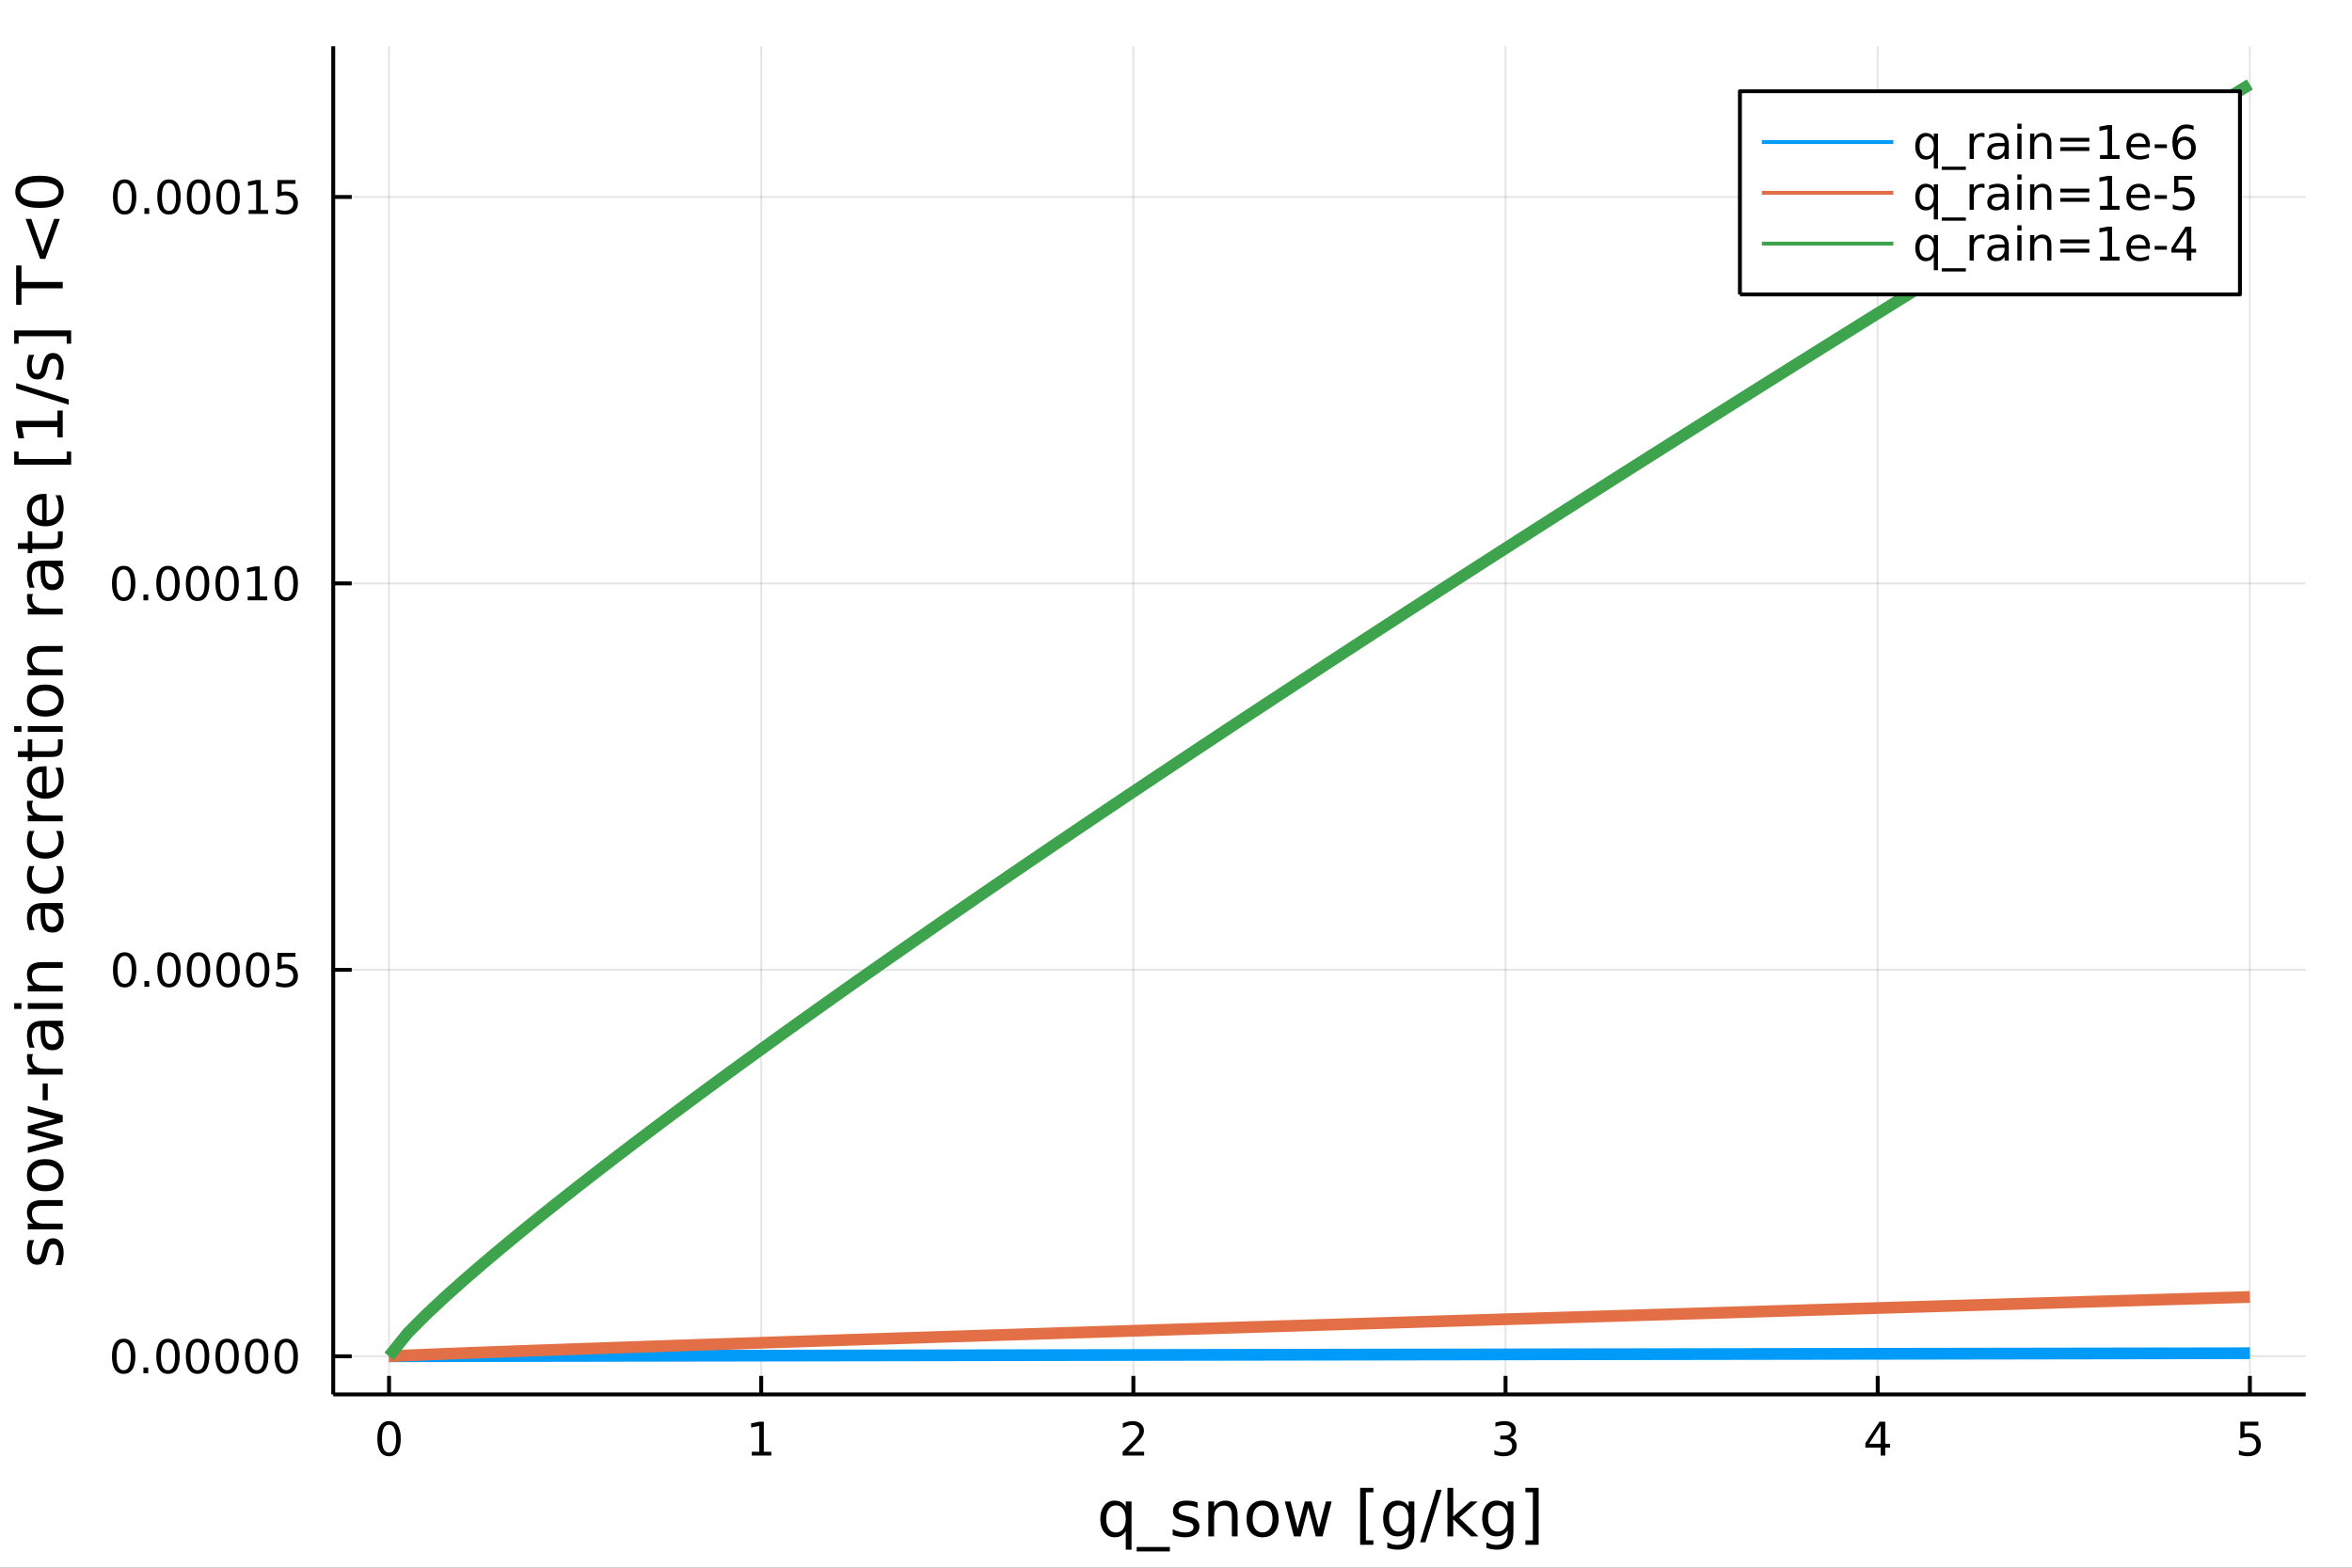 <?xml version="1.0" encoding="utf-8"?>
<svg xmlns="http://www.w3.org/2000/svg" xmlns:xlink="http://www.w3.org/1999/xlink" width="600" height="400" viewBox="0 0 2400 1600">
<rect x="0" y="0" width="2400" height="1600" fill="#333333" stroke="none"/>
<defs>
  <clipPath id="clip410">
    <rect x="0" y="0" width="2400" height="1600"/>
  </clipPath>
</defs>
<path clip-path="url(#clip410)" d="
M0 1600 L2400 1600 L2400 0 L0 0  Z
  " fill="#ffffff" fill-rule="evenodd" fill-opacity="1"/>
<defs>
  <clipPath id="clip411">
    <rect x="480" y="0" width="1681" height="1600"/>
  </clipPath>
</defs>
<path clip-path="url(#clip410)" d="
M340.028 1423.18 L2352.76 1423.18 L2352.76 47.244 L340.028 47.244  Z
  " fill="#ffffff" fill-rule="evenodd" fill-opacity="1"/>
<defs>
  <clipPath id="clip412">
    <rect x="340" y="47" width="2014" height="1377"/>
  </clipPath>
</defs>
<polyline clip-path="url(#clip412)" style="stroke:#000000; stroke-linecap:butt; stroke-linejoin:round; stroke-width:2; stroke-opacity:0.1; fill:none" points="
  396.988,1423.18 396.988,47.244 
  "/>
<polyline clip-path="url(#clip412)" style="stroke:#000000; stroke-linecap:butt; stroke-linejoin:round; stroke-width:2; stroke-opacity:0.1; fill:none" points="
  776.749,1423.18 776.749,47.244 
  "/>
<polyline clip-path="url(#clip412)" style="stroke:#000000; stroke-linecap:butt; stroke-linejoin:round; stroke-width:2; stroke-opacity:0.1; fill:none" points="
  1156.51,1423.18 1156.51,47.244 
  "/>
<polyline clip-path="url(#clip412)" style="stroke:#000000; stroke-linecap:butt; stroke-linejoin:round; stroke-width:2; stroke-opacity:0.1; fill:none" points="
  1536.27,1423.18 1536.27,47.244 
  "/>
<polyline clip-path="url(#clip412)" style="stroke:#000000; stroke-linecap:butt; stroke-linejoin:round; stroke-width:2; stroke-opacity:0.1; fill:none" points="
  1916.03,1423.18 1916.03,47.244 
  "/>
<polyline clip-path="url(#clip412)" style="stroke:#000000; stroke-linecap:butt; stroke-linejoin:round; stroke-width:2; stroke-opacity:0.1; fill:none" points="
  2295.79,1423.18 2295.79,47.244 
  "/>
<polyline clip-path="url(#clip410)" style="stroke:#000000; stroke-linecap:butt; stroke-linejoin:round; stroke-width:4; stroke-opacity:1; fill:none" points="
  340.028,1423.18 2352.76,1423.18 
  "/>
<polyline clip-path="url(#clip410)" style="stroke:#000000; stroke-linecap:butt; stroke-linejoin:round; stroke-width:4; stroke-opacity:1; fill:none" points="
  396.988,1423.18 396.988,1404.28 
  "/>
<polyline clip-path="url(#clip410)" style="stroke:#000000; stroke-linecap:butt; stroke-linejoin:round; stroke-width:4; stroke-opacity:1; fill:none" points="
  776.749,1423.18 776.749,1404.28 
  "/>
<polyline clip-path="url(#clip410)" style="stroke:#000000; stroke-linecap:butt; stroke-linejoin:round; stroke-width:4; stroke-opacity:1; fill:none" points="
  1156.51,1423.18 1156.51,1404.28 
  "/>
<polyline clip-path="url(#clip410)" style="stroke:#000000; stroke-linecap:butt; stroke-linejoin:round; stroke-width:4; stroke-opacity:1; fill:none" points="
  1536.27,1423.18 1536.27,1404.28 
  "/>
<polyline clip-path="url(#clip410)" style="stroke:#000000; stroke-linecap:butt; stroke-linejoin:round; stroke-width:4; stroke-opacity:1; fill:none" points="
  1916.03,1423.18 1916.03,1404.28 
  "/>
<polyline clip-path="url(#clip410)" style="stroke:#000000; stroke-linecap:butt; stroke-linejoin:round; stroke-width:4; stroke-opacity:1; fill:none" points="
  2295.79,1423.18 2295.79,1404.28 
  "/>
<path clip-path="url(#clip410)" d="M396.988 1454.1 Q393.377 1454.1 391.548 1457.66 Q389.743 1461.2 389.743 1468.33 Q389.743 1475.44 391.548 1479.01 Q393.377 1482.55 396.988 1482.55 Q400.622 1482.55 402.428 1479.01 Q404.256 1475.44 404.256 1468.33 Q404.256 1461.2 402.428 1457.66 Q400.622 1454.1 396.988 1454.1 M396.988 1450.39 Q402.798 1450.39 405.854 1455 Q408.932 1459.58 408.932 1468.33 Q408.932 1477.06 405.854 1481.67 Q402.798 1486.25 396.988 1486.25 Q391.178 1486.25 388.099 1481.67 Q385.043 1477.06 385.043 1468.33 Q385.043 1459.58 388.099 1455 Q391.178 1450.39 396.988 1450.39 Z" fill="#000000" fill-rule="evenodd" fill-opacity="1" /><path clip-path="url(#clip410)" d="M767.131 1481.64 L774.77 1481.64 L774.77 1455.28 L766.459 1456.95 L766.459 1452.69 L774.723 1451.02 L779.399 1451.02 L779.399 1481.64 L787.038 1481.64 L787.038 1485.58 L767.131 1485.58 L767.131 1481.64 Z" fill="#000000" fill-rule="evenodd" fill-opacity="1" /><path clip-path="url(#clip410)" d="M1151.16 1481.64 L1167.48 1481.64 L1167.48 1485.58 L1145.54 1485.58 L1145.54 1481.64 Q1148.2 1478.89 1152.78 1474.26 Q1157.39 1469.61 1158.57 1468.27 Q1160.82 1465.74 1161.69 1464.01 Q1162.6 1462.25 1162.6 1460.56 Q1162.6 1457.8 1160.65 1456.07 Q1158.73 1454.33 1155.63 1454.33 Q1153.43 1454.33 1150.98 1455.09 Q1148.55 1455.86 1145.77 1457.41 L1145.77 1452.69 Q1148.59 1451.55 1151.05 1450.97 Q1153.5 1450.39 1155.54 1450.39 Q1160.91 1450.39 1164.1 1453.08 Q1167.3 1455.77 1167.3 1460.26 Q1167.3 1462.39 1166.49 1464.31 Q1165.7 1466.2 1163.59 1468.8 Q1163.01 1469.47 1159.91 1472.69 Q1156.81 1475.88 1151.16 1481.64 Z" fill="#000000" fill-rule="evenodd" fill-opacity="1" /><path clip-path="url(#clip410)" d="M1540.52 1466.95 Q1543.87 1467.66 1545.75 1469.93 Q1547.65 1472.2 1547.65 1475.53 Q1547.65 1480.65 1544.13 1483.45 Q1540.61 1486.25 1534.13 1486.25 Q1531.95 1486.25 1529.64 1485.81 Q1527.35 1485.39 1524.89 1484.54 L1524.89 1480.02 Q1526.84 1481.16 1529.15 1481.74 Q1531.47 1482.32 1533.99 1482.32 Q1538.39 1482.32 1540.68 1480.58 Q1542.99 1478.84 1542.99 1475.53 Q1542.99 1472.48 1540.84 1470.77 Q1538.71 1469.03 1534.89 1469.03 L1530.87 1469.03 L1530.87 1465.19 L1535.08 1465.19 Q1538.53 1465.19 1540.36 1463.82 Q1542.18 1462.43 1542.18 1459.84 Q1542.18 1457.18 1540.29 1455.77 Q1538.41 1454.33 1534.89 1454.33 Q1532.97 1454.33 1530.77 1454.75 Q1528.57 1455.16 1525.93 1456.04 L1525.93 1451.88 Q1528.6 1451.14 1530.91 1450.77 Q1533.25 1450.39 1535.31 1450.39 Q1540.63 1450.39 1543.74 1452.83 Q1546.84 1455.23 1546.84 1459.35 Q1546.84 1462.22 1545.19 1464.21 Q1543.55 1466.18 1540.52 1466.95 Z" fill="#000000" fill-rule="evenodd" fill-opacity="1" /><path clip-path="url(#clip410)" d="M1919.04 1455.09 L1907.23 1473.54 L1919.04 1473.54 L1919.04 1455.09 M1917.81 1451.02 L1923.69 1451.02 L1923.69 1473.54 L1928.62 1473.54 L1928.62 1477.43 L1923.69 1477.43 L1923.69 1485.58 L1919.04 1485.58 L1919.04 1477.43 L1903.44 1477.43 L1903.44 1472.92 L1917.81 1451.02 Z" fill="#000000" fill-rule="evenodd" fill-opacity="1" /><path clip-path="url(#clip410)" d="M2286.07 1451.02 L2304.43 1451.02 L2304.43 1454.96 L2290.35 1454.96 L2290.35 1463.43 Q2291.37 1463.08 2292.39 1462.92 Q2293.41 1462.73 2294.43 1462.73 Q2300.21 1462.73 2303.59 1465.9 Q2306.97 1469.08 2306.97 1474.49 Q2306.97 1480.07 2303.5 1483.17 Q2300.03 1486.25 2293.71 1486.25 Q2291.53 1486.25 2289.26 1485.88 Q2287.02 1485.51 2284.61 1484.77 L2284.61 1480.07 Q2286.69 1481.2 2288.92 1481.76 Q2291.14 1482.32 2293.62 1482.32 Q2297.62 1482.32 2299.96 1480.21 Q2302.3 1478.1 2302.3 1474.49 Q2302.3 1470.88 2299.96 1468.77 Q2297.62 1466.67 2293.62 1466.67 Q2291.74 1466.67 2289.87 1467.08 Q2288.01 1467.5 2286.07 1468.38 L2286.07 1451.02 Z" fill="#000000" fill-rule="evenodd" fill-opacity="1" /><path clip-path="url(#clip410)" d="M1128.8 1550.25 Q1128.8 1556.71 1131.44 1560.4 Q1134.11 1564.07 1138.76 1564.07 Q1143.41 1564.07 1146.08 1560.4 Q1148.75 1556.71 1148.75 1550.25 Q1148.75 1543.79 1146.08 1540.13 Q1143.41 1536.44 1138.76 1536.44 Q1134.11 1536.44 1131.44 1540.13 Q1128.8 1543.79 1128.8 1550.25 M1148.75 1562.7 Q1146.91 1565.88 1144.07 1567.44 Q1141.27 1568.97 1137.33 1568.97 Q1130.86 1568.97 1126.79 1563.81 Q1122.75 1558.65 1122.75 1550.25 Q1122.75 1541.85 1126.79 1536.69 Q1130.86 1531.54 1137.33 1531.54 Q1141.27 1531.54 1144.07 1533.1 Q1146.91 1534.62 1148.75 1537.81 L1148.75 1532.4 L1154.61 1532.4 L1154.61 1581.6 L1148.75 1581.6 L1148.75 1562.7 Z" fill="#000000" fill-rule="evenodd" fill-opacity="1" /><path clip-path="url(#clip410)" d="M1193.76 1578.87 L1193.76 1583.42 L1159.89 1583.42 L1159.89 1578.87 L1193.76 1578.87 Z" fill="#000000" fill-rule="evenodd" fill-opacity="1" /><path clip-path="url(#clip410)" d="M1221.99 1533.45 L1221.99 1538.98 Q1219.51 1537.71 1216.83 1537.07 Q1214.16 1536.44 1211.3 1536.44 Q1206.94 1536.44 1204.74 1537.77 Q1202.57 1539.11 1202.57 1541.79 Q1202.57 1543.82 1204.13 1545 Q1205.69 1546.15 1210.4 1547.2 L1212.41 1547.64 Q1218.65 1548.98 1221.26 1551.43 Q1223.9 1553.85 1223.9 1558.21 Q1223.9 1563.17 1219.95 1566.07 Q1216.04 1568.97 1209.16 1568.97 Q1206.3 1568.97 1203.18 1568.39 Q1200.09 1567.85 1196.65 1566.74 L1196.65 1560.69 Q1199.9 1562.38 1203.05 1563.24 Q1206.2 1564.07 1209.29 1564.07 Q1213.43 1564.07 1215.66 1562.66 Q1217.88 1561.23 1217.88 1558.65 Q1217.88 1556.27 1216.26 1554.99 Q1214.67 1553.72 1209.23 1552.54 L1207.19 1552.07 Q1201.75 1550.92 1199.33 1548.56 Q1196.91 1546.18 1196.91 1542.04 Q1196.91 1537.01 1200.47 1534.27 Q1204.04 1531.54 1210.6 1531.54 Q1213.84 1531.54 1216.71 1532.01 Q1219.57 1532.49 1221.99 1533.45 Z" fill="#000000" fill-rule="evenodd" fill-opacity="1" /><path clip-path="url(#clip410)" d="M1262.86 1546.53 L1262.86 1568.04 L1257 1568.04 L1257 1546.72 Q1257 1541.66 1255.03 1539.14 Q1253.05 1536.63 1249.11 1536.63 Q1244.37 1536.63 1241.63 1539.65 Q1238.89 1542.68 1238.89 1547.9 L1238.89 1568.04 L1233 1568.04 L1233 1532.4 L1238.89 1532.4 L1238.89 1537.93 Q1240.99 1534.72 1243.82 1533.13 Q1246.69 1531.54 1250.41 1531.54 Q1256.56 1531.54 1259.71 1535.36 Q1262.86 1539.14 1262.86 1546.53 Z" fill="#000000" fill-rule="evenodd" fill-opacity="1" /><path clip-path="url(#clip410)" d="M1288.35 1536.5 Q1283.64 1536.5 1280.9 1540.19 Q1278.17 1543.85 1278.17 1550.25 Q1278.17 1556.65 1280.87 1560.34 Q1283.61 1564 1288.35 1564 Q1293.03 1564 1295.77 1560.31 Q1298.51 1556.62 1298.51 1550.25 Q1298.51 1543.92 1295.77 1540.23 Q1293.03 1536.5 1288.35 1536.5 M1288.35 1531.54 Q1295.99 1531.54 1300.35 1536.5 Q1304.71 1541.47 1304.71 1550.25 Q1304.71 1559 1300.35 1564 Q1295.99 1568.97 1288.35 1568.97 Q1280.68 1568.97 1276.32 1564 Q1271.99 1559 1271.99 1550.25 Q1271.99 1541.47 1276.32 1536.5 Q1280.68 1531.54 1288.35 1531.54 Z" fill="#000000" fill-rule="evenodd" fill-opacity="1" /><path clip-path="url(#clip410)" d="M1311.01 1532.4 L1316.87 1532.4 L1324.19 1560.21 L1331.48 1532.4 L1338.39 1532.4 L1345.71 1560.21 L1353 1532.4 L1358.85 1532.4 L1349.53 1568.04 L1342.62 1568.04 L1334.95 1538.83 L1327.25 1568.04 L1320.34 1568.04 L1311.01 1532.4 Z" fill="#000000" fill-rule="evenodd" fill-opacity="1" /><path clip-path="url(#clip410)" d="M1387.91 1518.52 L1401.41 1518.52 L1401.41 1523.07 L1393.77 1523.07 L1393.77 1572.09 L1401.41 1572.09 L1401.41 1576.64 L1387.91 1576.64 L1387.91 1518.52 Z" fill="#000000" fill-rule="evenodd" fill-opacity="1" /><path clip-path="url(#clip410)" d="M1437.34 1549.81 Q1437.34 1543.44 1434.7 1539.94 Q1432.09 1536.44 1427.35 1536.44 Q1422.64 1536.44 1420 1539.94 Q1417.39 1543.44 1417.39 1549.81 Q1417.39 1556.14 1420 1559.64 Q1422.64 1563.14 1427.35 1563.14 Q1432.09 1563.14 1434.7 1559.64 Q1437.34 1556.14 1437.34 1549.81 M1443.2 1563.62 Q1443.2 1572.72 1439.16 1577.15 Q1435.11 1581.6 1426.77 1581.6 Q1423.69 1581.6 1420.95 1581.13 Q1418.21 1580.68 1415.63 1579.72 L1415.63 1574.03 Q1418.21 1575.43 1420.73 1576.1 Q1423.24 1576.76 1425.85 1576.76 Q1431.61 1576.76 1434.48 1573.74 Q1437.34 1570.75 1437.34 1564.67 L1437.34 1561.77 Q1435.53 1564.92 1432.69 1566.48 Q1429.86 1568.04 1425.92 1568.04 Q1419.36 1568.04 1415.35 1563.05 Q1411.34 1558.05 1411.34 1549.81 Q1411.34 1541.53 1415.35 1536.53 Q1419.36 1531.54 1425.92 1531.54 Q1429.86 1531.54 1432.69 1533.1 Q1435.53 1534.66 1437.34 1537.81 L1437.34 1532.4 L1443.2 1532.4 L1443.2 1563.62 Z" fill="#000000" fill-rule="evenodd" fill-opacity="1" /><path clip-path="url(#clip410)" d="M1465.67 1520.52 L1471.08 1520.52 L1454.53 1574.09 L1449.12 1574.09 L1465.67 1520.52 Z" fill="#000000" fill-rule="evenodd" fill-opacity="1" /><path clip-path="url(#clip410)" d="M1477 1518.52 L1482.89 1518.52 L1482.89 1547.77 L1500.36 1532.4 L1507.84 1532.4 L1488.94 1549.07 L1508.64 1568.04 L1501 1568.04 L1482.89 1550.63 L1482.89 1568.04 L1477 1568.04 L1477 1518.52 Z" fill="#000000" fill-rule="evenodd" fill-opacity="1" /><path clip-path="url(#clip410)" d="M1538.43 1549.81 Q1538.43 1543.44 1535.79 1539.94 Q1533.18 1536.44 1528.44 1536.44 Q1523.72 1536.44 1521.08 1539.94 Q1518.47 1543.44 1518.47 1549.81 Q1518.47 1556.14 1521.08 1559.64 Q1523.72 1563.14 1528.44 1563.14 Q1533.18 1563.14 1535.79 1559.64 Q1538.43 1556.14 1538.43 1549.81 M1544.29 1563.62 Q1544.29 1572.72 1540.24 1577.15 Q1536.2 1581.6 1527.86 1581.6 Q1524.77 1581.6 1522.04 1581.13 Q1519.3 1580.68 1516.72 1579.72 L1516.72 1574.03 Q1519.3 1575.43 1521.81 1576.1 Q1524.33 1576.76 1526.94 1576.76 Q1532.7 1576.76 1535.56 1573.74 Q1538.43 1570.75 1538.43 1564.67 L1538.43 1561.77 Q1536.62 1564.92 1533.78 1566.48 Q1530.95 1568.04 1527 1568.04 Q1520.45 1568.04 1516.44 1563.05 Q1512.43 1558.05 1512.43 1549.81 Q1512.43 1541.53 1516.44 1536.53 Q1520.45 1531.54 1527 1531.54 Q1530.95 1531.54 1533.78 1533.1 Q1536.62 1534.66 1538.43 1537.81 L1538.43 1532.4 L1544.29 1532.4 L1544.29 1563.62 Z" fill="#000000" fill-rule="evenodd" fill-opacity="1" /><path clip-path="url(#clip410)" d="M1570.03 1518.52 L1570.03 1576.64 L1556.54 1576.64 L1556.54 1572.09 L1564.15 1572.09 L1564.15 1523.07 L1556.54 1523.07 L1556.54 1518.52 L1570.03 1518.52 Z" fill="#000000" fill-rule="evenodd" fill-opacity="1" /><polyline clip-path="url(#clip412)" style="stroke:#000000; stroke-linecap:butt; stroke-linejoin:round; stroke-width:2; stroke-opacity:0.1; fill:none" points="
  340.028,1384.24 2352.76,1384.24 
  "/>
<polyline clip-path="url(#clip412)" style="stroke:#000000; stroke-linecap:butt; stroke-linejoin:round; stroke-width:2; stroke-opacity:0.1; fill:none" points="
  340.028,989.829 2352.76,989.829 
  "/>
<polyline clip-path="url(#clip412)" style="stroke:#000000; stroke-linecap:butt; stroke-linejoin:round; stroke-width:2; stroke-opacity:0.1; fill:none" points="
  340.028,595.42 2352.76,595.42 
  "/>
<polyline clip-path="url(#clip412)" style="stroke:#000000; stroke-linecap:butt; stroke-linejoin:round; stroke-width:2; stroke-opacity:0.1; fill:none" points="
  340.028,201.011 2352.76,201.011 
  "/>
<polyline clip-path="url(#clip410)" style="stroke:#000000; stroke-linecap:butt; stroke-linejoin:round; stroke-width:4; stroke-opacity:1; fill:none" points="
  340.028,1423.18 340.028,47.244 
  "/>
<polyline clip-path="url(#clip410)" style="stroke:#000000; stroke-linecap:butt; stroke-linejoin:round; stroke-width:4; stroke-opacity:1; fill:none" points="
  340.028,1384.24 358.925,1384.24 
  "/>
<polyline clip-path="url(#clip410)" style="stroke:#000000; stroke-linecap:butt; stroke-linejoin:round; stroke-width:4; stroke-opacity:1; fill:none" points="
  340.028,989.829 358.925,989.829 
  "/>
<polyline clip-path="url(#clip410)" style="stroke:#000000; stroke-linecap:butt; stroke-linejoin:round; stroke-width:4; stroke-opacity:1; fill:none" points="
  340.028,595.42 358.925,595.42 
  "/>
<polyline clip-path="url(#clip410)" style="stroke:#000000; stroke-linecap:butt; stroke-linejoin:round; stroke-width:4; stroke-opacity:1; fill:none" points="
  340.028,201.011 358.925,201.011 
  "/>
<path clip-path="url(#clip410)" d="M126.205 1370.04 Q122.593 1370.04 120.765 1373.6 Q118.959 1377.14 118.959 1384.27 Q118.959 1391.38 120.765 1394.94 Q122.593 1398.49 126.205 1398.49 Q129.839 1398.49 131.644 1394.94 Q133.473 1391.38 133.473 1384.27 Q133.473 1377.14 131.644 1373.6 Q129.839 1370.04 126.205 1370.04 M126.205 1366.33 Q132.015 1366.33 135.07 1370.94 Q138.149 1375.52 138.149 1384.27 Q138.149 1393 135.07 1397.61 Q132.015 1402.19 126.205 1402.19 Q120.394 1402.19 117.316 1397.61 Q114.26 1393 114.26 1384.27 Q114.26 1375.52 117.316 1370.94 Q120.394 1366.33 126.205 1366.33 Z" fill="#000000" fill-rule="evenodd" fill-opacity="1" /><path clip-path="url(#clip410)" d="M146.366 1395.64 L151.251 1395.64 L151.251 1401.52 L146.366 1401.52 L146.366 1395.64 Z" fill="#000000" fill-rule="evenodd" fill-opacity="1" /><path clip-path="url(#clip410)" d="M171.436 1370.04 Q167.825 1370.04 165.996 1373.6 Q164.19 1377.14 164.19 1384.27 Q164.19 1391.38 165.996 1394.94 Q167.825 1398.49 171.436 1398.49 Q175.07 1398.49 176.876 1394.94 Q178.704 1391.38 178.704 1384.27 Q178.704 1377.14 176.876 1373.6 Q175.07 1370.04 171.436 1370.04 M171.436 1366.33 Q177.246 1366.33 180.301 1370.94 Q183.38 1375.52 183.38 1384.27 Q183.38 1393 180.301 1397.61 Q177.246 1402.19 171.436 1402.19 Q165.626 1402.19 162.547 1397.61 Q159.491 1393 159.491 1384.27 Q159.491 1375.52 162.547 1370.94 Q165.626 1366.33 171.436 1366.33 Z" fill="#000000" fill-rule="evenodd" fill-opacity="1" /><path clip-path="url(#clip410)" d="M201.598 1370.04 Q197.987 1370.04 196.158 1373.6 Q194.352 1377.14 194.352 1384.27 Q194.352 1391.38 196.158 1394.94 Q197.987 1398.49 201.598 1398.49 Q205.232 1398.49 207.037 1394.94 Q208.866 1391.38 208.866 1384.27 Q208.866 1377.14 207.037 1373.6 Q205.232 1370.04 201.598 1370.04 M201.598 1366.33 Q207.408 1366.33 210.463 1370.94 Q213.542 1375.52 213.542 1384.27 Q213.542 1393 210.463 1397.61 Q207.408 1402.19 201.598 1402.19 Q195.787 1402.19 192.709 1397.61 Q189.653 1393 189.653 1384.27 Q189.653 1375.52 192.709 1370.94 Q195.787 1366.33 201.598 1366.33 Z" fill="#000000" fill-rule="evenodd" fill-opacity="1" /><path clip-path="url(#clip410)" d="M231.76 1370.04 Q228.148 1370.04 226.32 1373.6 Q224.514 1377.14 224.514 1384.27 Q224.514 1391.38 226.32 1394.94 Q228.148 1398.49 231.76 1398.49 Q235.394 1398.49 237.199 1394.94 Q239.028 1391.38 239.028 1384.27 Q239.028 1377.14 237.199 1373.6 Q235.394 1370.04 231.76 1370.04 M231.76 1366.33 Q237.57 1366.33 240.625 1370.94 Q243.704 1375.52 243.704 1384.27 Q243.704 1393 240.625 1397.61 Q237.57 1402.19 231.76 1402.19 Q225.949 1402.19 222.871 1397.61 Q219.815 1393 219.815 1384.27 Q219.815 1375.52 222.871 1370.94 Q225.949 1366.33 231.76 1366.33 Z" fill="#000000" fill-rule="evenodd" fill-opacity="1" /><path clip-path="url(#clip410)" d="M261.921 1370.04 Q258.31 1370.04 256.482 1373.6 Q254.676 1377.14 254.676 1384.27 Q254.676 1391.38 256.482 1394.94 Q258.31 1398.49 261.921 1398.49 Q265.556 1398.49 267.361 1394.94 Q269.19 1391.38 269.19 1384.27 Q269.19 1377.14 267.361 1373.6 Q265.556 1370.04 261.921 1370.04 M261.921 1366.33 Q267.732 1366.33 270.787 1370.94 Q273.866 1375.52 273.866 1384.27 Q273.866 1393 270.787 1397.61 Q267.732 1402.19 261.921 1402.19 Q256.111 1402.19 253.033 1397.61 Q249.977 1393 249.977 1384.27 Q249.977 1375.52 253.033 1370.94 Q256.111 1366.33 261.921 1366.33 Z" fill="#000000" fill-rule="evenodd" fill-opacity="1" /><path clip-path="url(#clip410)" d="M292.083 1370.04 Q288.472 1370.04 286.643 1373.6 Q284.838 1377.14 284.838 1384.27 Q284.838 1391.38 286.643 1394.94 Q288.472 1398.49 292.083 1398.49 Q295.718 1398.49 297.523 1394.94 Q299.352 1391.38 299.352 1384.27 Q299.352 1377.14 297.523 1373.6 Q295.718 1370.04 292.083 1370.04 M292.083 1366.33 Q297.893 1366.33 300.949 1370.94 Q304.028 1375.52 304.028 1384.27 Q304.028 1393 300.949 1397.61 Q297.893 1402.19 292.083 1402.19 Q286.273 1402.19 283.194 1397.61 Q280.139 1393 280.139 1384.27 Q280.139 1375.52 283.194 1370.94 Q286.273 1366.33 292.083 1366.33 Z" fill="#000000" fill-rule="evenodd" fill-opacity="1" /><path clip-path="url(#clip410)" d="M127.2 975.628 Q123.589 975.628 121.76 979.193 Q119.955 982.734 119.955 989.864 Q119.955 996.97 121.76 1000.54 Q123.589 1004.08 127.2 1004.08 Q130.834 1004.08 132.64 1000.54 Q134.468 996.97 134.468 989.864 Q134.468 982.734 132.64 979.193 Q130.834 975.628 127.2 975.628 M127.2 971.924 Q133.01 971.924 136.066 976.531 Q139.144 981.114 139.144 989.864 Q139.144 998.591 136.066 1003.2 Q133.01 1007.78 127.2 1007.78 Q121.39 1007.78 118.311 1003.2 Q115.256 998.591 115.256 989.864 Q115.256 981.114 118.311 976.531 Q121.39 971.924 127.2 971.924 Z" fill="#000000" fill-rule="evenodd" fill-opacity="1" /><path clip-path="url(#clip410)" d="M147.362 1001.23 L152.246 1001.23 L152.246 1007.11 L147.362 1007.11 L147.362 1001.23 Z" fill="#000000" fill-rule="evenodd" fill-opacity="1" /><path clip-path="url(#clip410)" d="M172.431 975.628 Q168.82 975.628 166.991 979.193 Q165.186 982.734 165.186 989.864 Q165.186 996.97 166.991 1000.54 Q168.82 1004.08 172.431 1004.08 Q176.065 1004.08 177.871 1000.54 Q179.7 996.97 179.7 989.864 Q179.7 982.734 177.871 979.193 Q176.065 975.628 172.431 975.628 M172.431 971.924 Q178.241 971.924 181.297 976.531 Q184.376 981.114 184.376 989.864 Q184.376 998.591 181.297 1003.2 Q178.241 1007.78 172.431 1007.78 Q166.621 1007.78 163.542 1003.2 Q160.487 998.591 160.487 989.864 Q160.487 981.114 163.542 976.531 Q166.621 971.924 172.431 971.924 Z" fill="#000000" fill-rule="evenodd" fill-opacity="1" /><path clip-path="url(#clip410)" d="M202.593 975.628 Q198.982 975.628 197.153 979.193 Q195.348 982.734 195.348 989.864 Q195.348 996.97 197.153 1000.54 Q198.982 1004.08 202.593 1004.08 Q206.227 1004.08 208.033 1000.54 Q209.861 996.97 209.861 989.864 Q209.861 982.734 208.033 979.193 Q206.227 975.628 202.593 975.628 M202.593 971.924 Q208.403 971.924 211.459 976.531 Q214.537 981.114 214.537 989.864 Q214.537 998.591 211.459 1003.2 Q208.403 1007.78 202.593 1007.78 Q196.783 1007.78 193.704 1003.2 Q190.649 998.591 190.649 989.864 Q190.649 981.114 193.704 976.531 Q196.783 971.924 202.593 971.924 Z" fill="#000000" fill-rule="evenodd" fill-opacity="1" /><path clip-path="url(#clip410)" d="M232.755 975.628 Q229.144 975.628 227.315 979.193 Q225.51 982.734 225.51 989.864 Q225.51 996.97 227.315 1000.54 Q229.144 1004.08 232.755 1004.08 Q236.389 1004.08 238.195 1000.54 Q240.023 996.97 240.023 989.864 Q240.023 982.734 238.195 979.193 Q236.389 975.628 232.755 975.628 M232.755 971.924 Q238.565 971.924 241.621 976.531 Q244.699 981.114 244.699 989.864 Q244.699 998.591 241.621 1003.2 Q238.565 1007.78 232.755 1007.78 Q226.945 1007.78 223.866 1003.2 Q220.811 998.591 220.811 989.864 Q220.811 981.114 223.866 976.531 Q226.945 971.924 232.755 971.924 Z" fill="#000000" fill-rule="evenodd" fill-opacity="1" /><path clip-path="url(#clip410)" d="M262.917 975.628 Q259.306 975.628 257.477 979.193 Q255.671 982.734 255.671 989.864 Q255.671 996.97 257.477 1000.54 Q259.306 1004.08 262.917 1004.08 Q266.551 1004.08 268.357 1000.54 Q270.185 996.97 270.185 989.864 Q270.185 982.734 268.357 979.193 Q266.551 975.628 262.917 975.628 M262.917 971.924 Q268.727 971.924 271.782 976.531 Q274.861 981.114 274.861 989.864 Q274.861 998.591 271.782 1003.2 Q268.727 1007.78 262.917 1007.78 Q257.107 1007.78 254.028 1003.2 Q250.972 998.591 250.972 989.864 Q250.972 981.114 254.028 976.531 Q257.107 971.924 262.917 971.924 Z" fill="#000000" fill-rule="evenodd" fill-opacity="1" /><path clip-path="url(#clip410)" d="M283.125 972.549 L301.481 972.549 L301.481 976.484 L287.407 976.484 L287.407 984.956 Q288.426 984.609 289.444 984.447 Q290.463 984.262 291.481 984.262 Q297.268 984.262 300.648 987.433 Q304.028 990.605 304.028 996.021 Q304.028 1001.6 300.555 1004.7 Q297.083 1007.78 290.764 1007.78 Q288.588 1007.78 286.319 1007.41 Q284.074 1007.04 281.667 1006.3 L281.667 1001.6 Q283.75 1002.73 285.972 1003.29 Q288.194 1003.85 290.671 1003.85 Q294.676 1003.85 297.014 1001.74 Q299.352 999.632 299.352 996.021 Q299.352 992.41 297.014 990.304 Q294.676 988.197 290.671 988.197 Q288.796 988.197 286.921 988.614 Q285.069 989.03 283.125 989.91 L283.125 972.549 Z" fill="#000000" fill-rule="evenodd" fill-opacity="1" /><path clip-path="url(#clip410)" d="M126.205 581.219 Q122.593 581.219 120.765 584.783 Q118.959 588.325 118.959 595.455 Q118.959 602.561 120.765 606.126 Q122.593 609.668 126.205 609.668 Q129.839 609.668 131.644 606.126 Q133.473 602.561 133.473 595.455 Q133.473 588.325 131.644 584.783 Q129.839 581.219 126.205 581.219 M126.205 577.515 Q132.015 577.515 135.07 582.121 Q138.149 586.705 138.149 595.455 Q138.149 604.181 135.07 608.788 Q132.015 613.371 126.205 613.371 Q120.394 613.371 117.316 608.788 Q114.26 604.181 114.26 595.455 Q114.26 586.705 117.316 582.121 Q120.394 577.515 126.205 577.515 Z" fill="#000000" fill-rule="evenodd" fill-opacity="1" /><path clip-path="url(#clip410)" d="M146.366 606.82 L151.251 606.82 L151.251 612.7 L146.366 612.7 L146.366 606.82 Z" fill="#000000" fill-rule="evenodd" fill-opacity="1" /><path clip-path="url(#clip410)" d="M171.436 581.219 Q167.825 581.219 165.996 584.783 Q164.19 588.325 164.19 595.455 Q164.19 602.561 165.996 606.126 Q167.825 609.668 171.436 609.668 Q175.07 609.668 176.876 606.126 Q178.704 602.561 178.704 595.455 Q178.704 588.325 176.876 584.783 Q175.07 581.219 171.436 581.219 M171.436 577.515 Q177.246 577.515 180.301 582.121 Q183.38 586.705 183.38 595.455 Q183.38 604.181 180.301 608.788 Q177.246 613.371 171.436 613.371 Q165.626 613.371 162.547 608.788 Q159.491 604.181 159.491 595.455 Q159.491 586.705 162.547 582.121 Q165.626 577.515 171.436 577.515 Z" fill="#000000" fill-rule="evenodd" fill-opacity="1" /><path clip-path="url(#clip410)" d="M201.598 581.219 Q197.987 581.219 196.158 584.783 Q194.352 588.325 194.352 595.455 Q194.352 602.561 196.158 606.126 Q197.987 609.668 201.598 609.668 Q205.232 609.668 207.037 606.126 Q208.866 602.561 208.866 595.455 Q208.866 588.325 207.037 584.783 Q205.232 581.219 201.598 581.219 M201.598 577.515 Q207.408 577.515 210.463 582.121 Q213.542 586.705 213.542 595.455 Q213.542 604.181 210.463 608.788 Q207.408 613.371 201.598 613.371 Q195.787 613.371 192.709 608.788 Q189.653 604.181 189.653 595.455 Q189.653 586.705 192.709 582.121 Q195.787 577.515 201.598 577.515 Z" fill="#000000" fill-rule="evenodd" fill-opacity="1" /><path clip-path="url(#clip410)" d="M231.76 581.219 Q228.148 581.219 226.32 584.783 Q224.514 588.325 224.514 595.455 Q224.514 602.561 226.32 606.126 Q228.148 609.668 231.76 609.668 Q235.394 609.668 237.199 606.126 Q239.028 602.561 239.028 595.455 Q239.028 588.325 237.199 584.783 Q235.394 581.219 231.76 581.219 M231.76 577.515 Q237.57 577.515 240.625 582.121 Q243.704 586.705 243.704 595.455 Q243.704 604.181 240.625 608.788 Q237.57 613.371 231.76 613.371 Q225.949 613.371 222.871 608.788 Q219.815 604.181 219.815 595.455 Q219.815 586.705 222.871 582.121 Q225.949 577.515 231.76 577.515 Z" fill="#000000" fill-rule="evenodd" fill-opacity="1" /><path clip-path="url(#clip410)" d="M252.732 608.765 L260.37 608.765 L260.37 582.399 L252.06 584.066 L252.06 579.807 L260.324 578.14 L265 578.14 L265 608.765 L272.639 608.765 L272.639 612.7 L252.732 612.7 L252.732 608.765 Z" fill="#000000" fill-rule="evenodd" fill-opacity="1" /><path clip-path="url(#clip410)" d="M292.083 581.219 Q288.472 581.219 286.643 584.783 Q284.838 588.325 284.838 595.455 Q284.838 602.561 286.643 606.126 Q288.472 609.668 292.083 609.668 Q295.718 609.668 297.523 606.126 Q299.352 602.561 299.352 595.455 Q299.352 588.325 297.523 584.783 Q295.718 581.219 292.083 581.219 M292.083 577.515 Q297.893 577.515 300.949 582.121 Q304.028 586.705 304.028 595.455 Q304.028 604.181 300.949 608.788 Q297.893 613.371 292.083 613.371 Q286.273 613.371 283.194 608.788 Q280.139 604.181 280.139 595.455 Q280.139 586.705 283.194 582.121 Q286.273 577.515 292.083 577.515 Z" fill="#000000" fill-rule="evenodd" fill-opacity="1" /><path clip-path="url(#clip410)" d="M127.2 186.809 Q123.589 186.809 121.76 190.374 Q119.955 193.916 119.955 201.045 Q119.955 208.152 121.76 211.717 Q123.589 215.258 127.2 215.258 Q130.834 215.258 132.64 211.717 Q134.468 208.152 134.468 201.045 Q134.468 193.916 132.64 190.374 Q130.834 186.809 127.2 186.809 M127.2 183.106 Q133.01 183.106 136.066 187.712 Q139.144 192.295 139.144 201.045 Q139.144 209.772 136.066 214.379 Q133.01 218.962 127.2 218.962 Q121.39 218.962 118.311 214.379 Q115.256 209.772 115.256 201.045 Q115.256 192.295 118.311 187.712 Q121.39 183.106 127.2 183.106 Z" fill="#000000" fill-rule="evenodd" fill-opacity="1" /><path clip-path="url(#clip410)" d="M147.362 212.411 L152.246 212.411 L152.246 218.291 L147.362 218.291 L147.362 212.411 Z" fill="#000000" fill-rule="evenodd" fill-opacity="1" /><path clip-path="url(#clip410)" d="M172.431 186.809 Q168.82 186.809 166.991 190.374 Q165.186 193.916 165.186 201.045 Q165.186 208.152 166.991 211.717 Q168.82 215.258 172.431 215.258 Q176.065 215.258 177.871 211.717 Q179.7 208.152 179.7 201.045 Q179.7 193.916 177.871 190.374 Q176.065 186.809 172.431 186.809 M172.431 183.106 Q178.241 183.106 181.297 187.712 Q184.376 192.295 184.376 201.045 Q184.376 209.772 181.297 214.379 Q178.241 218.962 172.431 218.962 Q166.621 218.962 163.542 214.379 Q160.487 209.772 160.487 201.045 Q160.487 192.295 163.542 187.712 Q166.621 183.106 172.431 183.106 Z" fill="#000000" fill-rule="evenodd" fill-opacity="1" /><path clip-path="url(#clip410)" d="M202.593 186.809 Q198.982 186.809 197.153 190.374 Q195.348 193.916 195.348 201.045 Q195.348 208.152 197.153 211.717 Q198.982 215.258 202.593 215.258 Q206.227 215.258 208.033 211.717 Q209.861 208.152 209.861 201.045 Q209.861 193.916 208.033 190.374 Q206.227 186.809 202.593 186.809 M202.593 183.106 Q208.403 183.106 211.459 187.712 Q214.537 192.295 214.537 201.045 Q214.537 209.772 211.459 214.379 Q208.403 218.962 202.593 218.962 Q196.783 218.962 193.704 214.379 Q190.649 209.772 190.649 201.045 Q190.649 192.295 193.704 187.712 Q196.783 183.106 202.593 183.106 Z" fill="#000000" fill-rule="evenodd" fill-opacity="1" /><path clip-path="url(#clip410)" d="M232.755 186.809 Q229.144 186.809 227.315 190.374 Q225.51 193.916 225.51 201.045 Q225.51 208.152 227.315 211.717 Q229.144 215.258 232.755 215.258 Q236.389 215.258 238.195 211.717 Q240.023 208.152 240.023 201.045 Q240.023 193.916 238.195 190.374 Q236.389 186.809 232.755 186.809 M232.755 183.106 Q238.565 183.106 241.621 187.712 Q244.699 192.295 244.699 201.045 Q244.699 209.772 241.621 214.379 Q238.565 218.962 232.755 218.962 Q226.945 218.962 223.866 214.379 Q220.811 209.772 220.811 201.045 Q220.811 192.295 223.866 187.712 Q226.945 183.106 232.755 183.106 Z" fill="#000000" fill-rule="evenodd" fill-opacity="1" /><path clip-path="url(#clip410)" d="M253.727 214.356 L261.366 214.356 L261.366 187.99 L253.056 189.657 L253.056 185.397 L261.32 183.731 L265.995 183.731 L265.995 214.356 L273.634 214.356 L273.634 218.291 L253.727 218.291 L253.727 214.356 Z" fill="#000000" fill-rule="evenodd" fill-opacity="1" /><path clip-path="url(#clip410)" d="M283.125 183.731 L301.481 183.731 L301.481 187.666 L287.407 187.666 L287.407 196.138 Q288.426 195.791 289.444 195.629 Q290.463 195.444 291.481 195.444 Q297.268 195.444 300.648 198.615 Q304.028 201.786 304.028 207.203 Q304.028 212.781 300.555 215.883 Q297.083 218.962 290.764 218.962 Q288.588 218.962 286.319 218.592 Q284.074 218.221 281.667 217.481 L281.667 212.781 Q283.75 213.916 285.972 214.471 Q288.194 215.027 290.671 215.027 Q294.676 215.027 297.014 212.92 Q299.352 210.814 299.352 207.203 Q299.352 203.592 297.014 201.485 Q294.676 199.379 290.671 199.379 Q288.796 199.379 286.921 199.795 Q285.069 200.212 283.125 201.092 L283.125 183.731 Z" fill="#000000" fill-rule="evenodd" fill-opacity="1" /><path clip-path="url(#clip410)" d="M29.407 1265.73 L34.945 1265.73 Q33.672 1268.21 33.035 1270.89 Q32.398 1273.56 32.398 1276.42 Q32.398 1280.78 33.735 1282.98 Q35.072 1285.15 37.746 1285.15 Q39.783 1285.15 40.96 1283.59 Q42.106 1282.03 43.157 1277.32 L43.602 1275.31 Q44.939 1269.07 47.39 1266.46 Q49.809 1263.82 54.169 1263.82 Q59.134 1263.82 62.031 1267.77 Q64.927 1271.68 64.927 1278.56 Q64.927 1281.42 64.354 1284.54 Q63.813 1287.63 62.699 1291.07 L56.652 1291.07 Q58.339 1287.82 59.198 1284.67 Q60.026 1281.52 60.026 1278.43 Q60.026 1274.29 58.625 1272.06 Q57.193 1269.84 54.615 1269.84 Q52.228 1269.84 50.955 1271.46 Q49.681 1273.05 48.504 1278.49 L48.026 1280.53 Q46.88 1285.97 44.525 1288.39 Q42.138 1290.81 38 1290.81 Q32.971 1290.81 30.234 1287.25 Q27.497 1283.68 27.497 1277.12 Q27.497 1273.88 27.974 1271.01 Q28.452 1268.15 29.407 1265.73 Z" fill="#000000" fill-rule="evenodd" fill-opacity="1" /><path clip-path="url(#clip410)" d="M42.488 1224.86 L64.004 1224.86 L64.004 1230.72 L42.679 1230.72 Q37.618 1230.72 35.104 1232.69 Q32.589 1234.67 32.589 1238.61 Q32.589 1243.35 35.613 1246.09 Q38.637 1248.83 43.857 1248.83 L64.004 1248.83 L64.004 1254.72 L28.356 1254.72 L28.356 1248.83 L33.894 1248.83 Q30.68 1246.73 29.088 1243.9 Q27.497 1241.03 27.497 1237.31 Q27.497 1231.16 31.316 1228.01 Q35.104 1224.86 42.488 1224.86 Z" fill="#000000" fill-rule="evenodd" fill-opacity="1" /><path clip-path="url(#clip410)" d="M32.462 1199.37 Q32.462 1204.08 36.154 1206.82 Q39.815 1209.55 46.212 1209.55 Q52.609 1209.55 56.302 1206.85 Q59.962 1204.11 59.962 1199.37 Q59.962 1194.69 56.27 1191.95 Q52.578 1189.21 46.212 1189.21 Q39.878 1189.21 36.186 1191.95 Q32.462 1194.69 32.462 1199.37 M27.497 1199.37 Q27.497 1191.73 32.462 1187.37 Q37.427 1183.01 46.212 1183.01 Q54.965 1183.01 59.962 1187.37 Q64.927 1191.73 64.927 1199.37 Q64.927 1207.04 59.962 1211.4 Q54.965 1215.73 46.212 1215.73 Q37.427 1215.73 32.462 1211.4 Q27.497 1207.04 27.497 1199.37 Z" fill="#000000" fill-rule="evenodd" fill-opacity="1" /><path clip-path="url(#clip410)" d="M28.356 1176.71 L28.356 1170.85 L56.174 1163.53 L28.356 1156.24 L28.356 1149.33 L56.174 1142.01 L28.356 1134.72 L28.356 1128.87 L64.004 1138.19 L64.004 1145.1 L34.786 1152.77 L64.004 1160.47 L64.004 1167.38 L28.356 1176.71 Z" fill="#000000" fill-rule="evenodd" fill-opacity="1" /><path clip-path="url(#clip410)" d="M43.538 1122.95 L43.538 1105.79 L48.758 1105.79 L48.758 1122.95 L43.538 1122.95 Z" fill="#000000" fill-rule="evenodd" fill-opacity="1" /><path clip-path="url(#clip410)" d="M33.831 1075.81 Q33.258 1076.8 33.003 1077.97 Q32.717 1079.12 32.717 1080.52 Q32.717 1085.48 35.963 1088.16 Q39.178 1090.8 45.225 1090.8 L64.004 1090.8 L64.004 1096.69 L28.356 1096.69 L28.356 1090.8 L33.894 1090.8 Q30.648 1088.95 29.088 1085.99 Q27.497 1083.03 27.497 1078.8 Q27.497 1078.2 27.592 1077.46 Q27.656 1076.73 27.815 1075.84 L33.831 1075.81 Z" fill="#000000" fill-rule="evenodd" fill-opacity="1" /><path clip-path="url(#clip410)" d="M46.085 1053.47 Q46.085 1060.56 47.708 1063.3 Q49.331 1066.04 53.246 1066.04 Q56.365 1066.04 58.211 1064 Q60.026 1061.93 60.026 1058.4 Q60.026 1053.53 56.588 1050.6 Q53.119 1047.64 47.39 1047.64 L46.085 1047.64 L46.085 1053.47 M43.666 1041.78 L64.004 1041.78 L64.004 1047.64 L58.593 1047.64 Q61.84 1049.65 63.399 1052.64 Q64.927 1055.63 64.927 1059.96 Q64.927 1065.43 61.872 1068.68 Q58.784 1071.89 53.628 1071.89 Q47.612 1071.89 44.557 1067.88 Q41.501 1063.84 41.501 1055.85 L41.501 1047.64 L40.928 1047.64 Q36.886 1047.64 34.69 1050.31 Q32.462 1052.96 32.462 1057.76 Q32.462 1060.82 33.194 1063.71 Q33.926 1066.61 35.39 1069.28 L29.98 1069.28 Q28.738 1066.07 28.133 1063.05 Q27.497 1060.02 27.497 1057.16 Q27.497 1049.42 31.507 1045.6 Q35.518 1041.78 43.666 1041.78 Z" fill="#000000" fill-rule="evenodd" fill-opacity="1" /><path clip-path="url(#clip410)" d="M28.356 1029.72 L28.356 1023.86 L64.004 1023.86 L64.004 1029.72 L28.356 1029.72 M14.479 1029.72 L14.479 1023.86 L21.895 1023.86 L21.895 1029.72 L14.479 1029.72 Z" fill="#000000" fill-rule="evenodd" fill-opacity="1" /><path clip-path="url(#clip410)" d="M42.488 981.979 L64.004 981.979 L64.004 987.835 L42.679 987.835 Q37.618 987.835 35.104 989.808 Q32.589 991.782 32.589 995.729 Q32.589 1000.47 35.613 1003.21 Q38.637 1005.95 43.857 1005.95 L64.004 1005.95 L64.004 1011.83 L28.356 1011.83 L28.356 1005.95 L33.894 1005.95 Q30.68 1003.84 29.088 1001.01 Q27.497 998.147 27.497 994.424 Q27.497 988.281 31.316 985.13 Q35.104 981.979 42.488 981.979 Z" fill="#000000" fill-rule="evenodd" fill-opacity="1" /><path clip-path="url(#clip410)" d="M46.085 933.376 Q46.085 940.474 47.708 943.211 Q49.331 945.949 53.246 945.949 Q56.365 945.949 58.211 943.912 Q60.026 941.843 60.026 938.31 Q60.026 933.44 56.588 930.512 Q53.119 927.552 47.39 927.552 L46.085 927.552 L46.085 933.376 M43.666 921.695 L64.004 921.695 L64.004 927.552 L58.593 927.552 Q61.84 929.557 63.399 932.549 Q64.927 935.541 64.927 939.869 Q64.927 945.344 61.872 948.59 Q58.784 951.805 53.628 951.805 Q47.612 951.805 44.557 947.795 Q41.501 943.753 41.501 935.764 L41.501 927.552 L40.928 927.552 Q36.886 927.552 34.69 930.225 Q32.462 932.867 32.462 937.673 Q32.462 940.729 33.194 943.625 Q33.926 946.522 35.39 949.195 L29.98 949.195 Q28.738 945.981 28.133 942.957 Q27.497 939.933 27.497 937.069 Q27.497 929.334 31.507 925.515 Q35.518 921.695 43.666 921.695 Z" fill="#000000" fill-rule="evenodd" fill-opacity="1" /><path clip-path="url(#clip410)" d="M29.725 883.979 L35.199 883.979 Q33.831 886.461 33.162 888.976 Q32.462 891.458 32.462 894.005 Q32.462 899.702 36.09 902.853 Q39.687 906.004 46.212 906.004 Q52.737 906.004 56.365 902.853 Q59.962 899.702 59.962 894.005 Q59.962 891.458 59.294 888.976 Q58.593 886.461 57.225 883.979 L62.636 883.979 Q63.781 886.429 64.354 889.071 Q64.927 891.681 64.927 894.641 Q64.927 902.694 59.866 907.436 Q54.806 912.179 46.212 912.179 Q37.491 912.179 32.494 907.404 Q27.497 902.598 27.497 894.259 Q27.497 891.554 28.07 888.976 Q28.611 886.398 29.725 883.979 Z" fill="#000000" fill-rule="evenodd" fill-opacity="1" /><path clip-path="url(#clip410)" d="M29.725 848.14 L35.199 848.14 Q33.831 850.622 33.162 853.137 Q32.462 855.619 32.462 858.166 Q32.462 863.863 36.09 867.014 Q39.687 870.165 46.212 870.165 Q52.737 870.165 56.365 867.014 Q59.962 863.863 59.962 858.166 Q59.962 855.619 59.294 853.137 Q58.593 850.622 57.225 848.14 L62.636 848.14 Q63.781 850.59 64.354 853.232 Q64.927 855.842 64.927 858.802 Q64.927 866.855 59.866 871.597 Q54.806 876.34 46.212 876.34 Q37.491 876.34 32.494 871.565 Q27.497 866.759 27.497 858.42 Q27.497 855.715 28.07 853.137 Q28.611 850.559 29.725 848.14 Z" fill="#000000" fill-rule="evenodd" fill-opacity="1" /><path clip-path="url(#clip410)" d="M33.831 817.298 Q33.258 818.284 33.003 819.462 Q32.717 820.608 32.717 822.008 Q32.717 826.974 35.963 829.647 Q39.178 832.289 45.225 832.289 L64.004 832.289 L64.004 838.177 L28.356 838.177 L28.356 832.289 L33.894 832.289 Q30.648 830.443 29.088 827.483 Q27.497 824.523 27.497 820.29 Q27.497 819.685 27.592 818.953 Q27.656 818.221 27.815 817.33 L33.831 817.298 Z" fill="#000000" fill-rule="evenodd" fill-opacity="1" /><path clip-path="url(#clip410)" d="M44.716 782.095 L47.581 782.095 L47.581 809.022 Q53.628 808.64 56.811 805.394 Q59.962 802.116 59.962 796.291 Q59.962 792.917 59.134 789.766 Q58.307 786.583 56.652 783.464 L62.19 783.464 Q63.527 786.615 64.227 789.925 Q64.927 793.235 64.927 796.641 Q64.927 805.171 59.962 810.168 Q54.997 815.133 46.53 815.133 Q37.777 815.133 32.653 810.423 Q27.497 805.68 27.497 797.66 Q27.497 790.466 32.144 786.297 Q36.759 782.095 44.716 782.095 M42.997 787.952 Q38.191 788.016 35.327 790.657 Q32.462 793.267 32.462 797.596 Q32.462 802.497 35.231 805.458 Q38 808.386 43.029 808.831 L42.997 787.952 Z" fill="#000000" fill-rule="evenodd" fill-opacity="1" /><path clip-path="url(#clip410)" d="M18.235 766.69 L28.356 766.69 L28.356 754.627 L32.908 754.627 L32.908 766.69 L52.259 766.69 Q56.62 766.69 57.861 765.513 Q59.103 764.303 59.103 760.643 L59.103 754.627 L64.004 754.627 L64.004 760.643 Q64.004 767.422 61.49 770.001 Q58.943 772.579 52.259 772.579 L32.908 772.579 L32.908 776.876 L28.356 776.876 L28.356 772.579 L18.235 772.579 L18.235 766.69 Z" fill="#000000" fill-rule="evenodd" fill-opacity="1" /><path clip-path="url(#clip410)" d="M28.356 746.925 L28.356 741.068 L64.004 741.068 L64.004 746.925 L28.356 746.925 M14.479 746.925 L14.479 741.068 L21.895 741.068 L21.895 746.925 L14.479 746.925 Z" fill="#000000" fill-rule="evenodd" fill-opacity="1" /><path clip-path="url(#clip410)" d="M32.462 715.001 Q32.462 719.711 36.154 722.449 Q39.815 725.186 46.212 725.186 Q52.609 725.186 56.302 722.481 Q59.962 719.743 59.962 715.001 Q59.962 710.322 56.27 707.585 Q52.578 704.848 46.212 704.848 Q39.878 704.848 36.186 707.585 Q32.462 710.322 32.462 715.001 M27.497 715.001 Q27.497 707.362 32.462 703.001 Q37.427 698.641 46.212 698.641 Q54.965 698.641 59.962 703.001 Q64.927 707.362 64.927 715.001 Q64.927 722.672 59.962 727.032 Q54.965 731.361 46.212 731.361 Q37.427 731.361 32.462 727.032 Q27.497 722.672 27.497 715.001 Z" fill="#000000" fill-rule="evenodd" fill-opacity="1" /><path clip-path="url(#clip410)" d="M42.488 659.301 L64.004 659.301 L64.004 665.157 L42.679 665.157 Q37.618 665.157 35.104 667.131 Q32.589 669.104 32.589 673.051 Q32.589 677.793 35.613 680.531 Q38.637 683.268 43.857 683.268 L64.004 683.268 L64.004 689.156 L28.356 689.156 L28.356 683.268 L33.894 683.268 Q30.68 681.167 29.088 678.334 Q27.497 675.47 27.497 671.746 Q27.497 665.603 31.316 662.452 Q35.104 659.301 42.488 659.301 Z" fill="#000000" fill-rule="evenodd" fill-opacity="1" /><path clip-path="url(#clip410)" d="M33.831 606.243 Q33.258 607.229 33.003 608.407 Q32.717 609.553 32.717 610.953 Q32.717 615.919 35.963 618.592 Q39.178 621.234 45.225 621.234 L64.004 621.234 L64.004 627.122 L28.356 627.122 L28.356 621.234 L33.894 621.234 Q30.648 619.388 29.088 616.428 Q27.497 613.468 27.497 609.235 Q27.497 608.63 27.592 607.898 Q27.656 607.166 27.815 606.275 L33.831 606.243 Z" fill="#000000" fill-rule="evenodd" fill-opacity="1" /><path clip-path="url(#clip410)" d="M46.085 583.899 Q46.085 590.997 47.708 593.734 Q49.331 596.471 53.246 596.471 Q56.365 596.471 58.211 594.434 Q60.026 592.366 60.026 588.833 Q60.026 583.963 56.588 581.035 Q53.119 578.075 47.39 578.075 L46.085 578.075 L46.085 583.899 M43.666 572.218 L64.004 572.218 L64.004 578.075 L58.593 578.075 Q61.84 580.08 63.399 583.072 Q64.927 586.063 64.927 590.392 Q64.927 595.867 61.872 599.113 Q58.784 602.328 53.628 602.328 Q47.612 602.328 44.557 598.317 Q41.501 594.275 41.501 586.286 L41.501 578.075 L40.928 578.075 Q36.886 578.075 34.69 580.748 Q32.462 583.39 32.462 588.196 Q32.462 591.252 33.194 594.148 Q33.926 597.044 35.39 599.718 L29.98 599.718 Q28.738 596.503 28.133 593.48 Q27.497 590.456 27.497 587.591 Q27.497 579.857 31.507 576.037 Q35.518 572.218 43.666 572.218 Z" fill="#000000" fill-rule="evenodd" fill-opacity="1" /><path clip-path="url(#clip410)" d="M18.235 554.362 L28.356 554.362 L28.356 542.299 L32.908 542.299 L32.908 554.362 L52.259 554.362 Q56.62 554.362 57.861 553.185 Q59.103 551.975 59.103 548.315 L59.103 542.299 L64.004 542.299 L64.004 548.315 Q64.004 555.094 61.49 557.672 Q58.943 560.251 52.259 560.251 L32.908 560.251 L32.908 564.547 L28.356 564.547 L28.356 560.251 L18.235 560.251 L18.235 554.362 Z" fill="#000000" fill-rule="evenodd" fill-opacity="1" /><path clip-path="url(#clip410)" d="M44.716 504.105 L47.581 504.105 L47.581 531.032 Q53.628 530.65 56.811 527.403 Q59.962 524.125 59.962 518.301 Q59.962 514.927 59.134 511.776 Q58.307 508.593 56.652 505.474 L62.19 505.474 Q63.527 508.625 64.227 511.935 Q64.927 515.245 64.927 518.651 Q64.927 527.181 59.962 532.178 Q54.997 537.143 46.53 537.143 Q37.777 537.143 32.653 532.432 Q27.497 527.69 27.497 519.669 Q27.497 512.476 32.144 508.306 Q36.759 504.105 44.716 504.105 M42.997 509.961 Q38.191 510.025 35.327 512.667 Q32.462 515.277 32.462 519.605 Q32.462 524.507 35.231 527.467 Q38 530.395 43.029 530.841 L42.997 509.961 Z" fill="#000000" fill-rule="evenodd" fill-opacity="1" /><path clip-path="url(#clip410)" d="M14.479 474.313 L14.479 460.818 L19.03 460.818 L19.03 468.457 L68.046 468.457 L68.046 460.818 L72.598 460.818 L72.598 474.313 L14.479 474.313 Z" fill="#000000" fill-rule="evenodd" fill-opacity="1" /><path clip-path="url(#clip410)" d="M58.593 446.4 L58.593 435.896 L22.341 435.896 L24.632 447.323 L18.776 447.323 L16.484 435.96 L16.484 429.531 L58.593 429.531 L58.593 419.027 L64.004 419.027 L64.004 446.4 L58.593 446.4 Z" fill="#000000" fill-rule="evenodd" fill-opacity="1" /><path clip-path="url(#clip410)" d="M16.484 396.461 L16.484 391.05 L70.052 407.601 L70.052 413.012 L16.484 396.461 Z" fill="#000000" fill-rule="evenodd" fill-opacity="1" /><path clip-path="url(#clip410)" d="M29.407 362.182 L34.945 362.182 Q33.672 364.664 33.035 367.338 Q32.398 370.011 32.398 372.876 Q32.398 377.236 33.735 379.433 Q35.072 381.597 37.746 381.597 Q39.783 381.597 40.96 380.037 Q42.106 378.478 43.157 373.767 L43.602 371.762 Q44.939 365.524 47.39 362.914 Q49.809 360.272 54.169 360.272 Q59.134 360.272 62.031 364.219 Q64.927 368.133 64.927 375.008 Q64.927 377.873 64.354 380.992 Q63.813 384.08 62.699 387.517 L56.652 387.517 Q58.339 384.271 59.198 381.12 Q60.026 377.969 60.026 374.881 Q60.026 370.743 58.625 368.515 Q57.193 366.287 54.615 366.287 Q52.228 366.287 50.955 367.911 Q49.681 369.502 48.504 374.945 L48.026 376.982 Q46.88 382.425 44.525 384.843 Q42.138 387.262 38 387.262 Q32.971 387.262 30.234 383.698 Q27.497 380.133 27.497 373.576 Q27.497 370.33 27.974 367.465 Q28.452 364.601 29.407 362.182 Z" fill="#000000" fill-rule="evenodd" fill-opacity="1" /><path clip-path="url(#clip410)" d="M14.479 337.26 L72.598 337.26 L72.598 350.755 L68.046 350.755 L68.046 343.148 L19.03 343.148 L19.03 350.755 L14.479 350.755 L14.479 337.26 Z" fill="#000000" fill-rule="evenodd" fill-opacity="1" /><path clip-path="url(#clip410)" d="M16.484 311.129 L16.484 270.929 L21.895 270.929 L21.895 287.798 L64.004 287.798 L64.004 294.259 L21.895 294.259 L21.895 311.129 L16.484 311.129 Z" fill="#000000" fill-rule="evenodd" fill-opacity="1" /><path clip-path="url(#clip410)" d="M31.921 223.409 L43.602 256.256 L55.219 223.409 L61.012 223.409 L46.212 264.213 L40.928 264.213 L26.128 223.409 L31.921 223.409 Z" fill="#000000" fill-rule="evenodd" fill-opacity="1" /><path clip-path="url(#clip410)" d="M20.717 195.782 Q20.717 200.747 25.619 203.262 Q30.489 205.744 40.292 205.744 Q50.063 205.744 54.965 203.262 Q59.835 200.747 59.835 195.782 Q59.835 190.785 54.965 188.302 Q50.063 185.788 40.292 185.788 Q30.489 185.788 25.619 188.302 Q20.717 190.785 20.717 195.782 M15.625 195.782 Q15.625 187.793 21.959 183.592 Q28.261 179.358 40.292 179.358 Q52.291 179.358 58.625 183.592 Q64.927 187.793 64.927 195.782 Q64.927 203.771 58.625 208.004 Q52.291 212.206 40.292 212.206 Q28.261 212.206 21.959 208.004 Q15.625 203.771 15.625 195.782 Z" fill="#000000" fill-rule="evenodd" fill-opacity="1" /><polyline clip-path="url(#clip412)" style="stroke:#009af9; stroke-linecap:butt; stroke-linejoin:round; stroke-width:12; stroke-opacity:1; fill:none" points="
  396.992,1384.24 416.171,1384.2 435.351,1384.16 454.531,1384.12 473.711,1384.08 492.891,1384.05 512.07,1384.01 531.25,1383.98 550.43,1383.94 569.61,1383.91 
  588.79,1383.88 607.969,1383.84 627.149,1383.81 646.329,1383.77 665.509,1383.74 684.689,1383.71 703.868,1383.67 723.048,1383.64 742.228,1383.61 761.408,1383.58 
  780.588,1383.54 799.767,1383.51 818.947,1383.48 838.127,1383.45 857.307,1383.41 876.487,1383.38 895.666,1383.35 914.846,1383.32 934.026,1383.29 953.206,1383.25 
  972.386,1383.22 991.565,1383.19 1010.75,1383.16 1029.93,1383.13 1049.1,1383.09 1068.28,1383.06 1087.46,1383.03 1106.64,1383 1125.82,1382.97 1145,1382.94 
  1164.18,1382.91 1183.36,1382.87 1202.54,1382.84 1221.72,1382.81 1240.9,1382.78 1260.08,1382.75 1279.26,1382.72 1298.44,1382.69 1317.62,1382.66 1336.8,1382.62 
  1355.98,1382.59 1375.16,1382.56 1394.34,1382.53 1413.52,1382.5 1432.7,1382.47 1451.88,1382.44 1471.06,1382.41 1490.24,1382.38 1509.42,1382.35 1528.6,1382.32 
  1547.78,1382.29 1566.96,1382.25 1586.14,1382.22 1605.32,1382.19 1624.5,1382.16 1643.68,1382.13 1662.86,1382.1 1682.04,1382.07 1701.22,1382.04 1720.4,1382.01 
  1739.58,1381.98 1758.76,1381.95 1777.94,1381.92 1797.12,1381.89 1816.3,1381.86 1835.48,1381.83 1854.66,1381.8 1873.84,1381.77 1893.02,1381.74 1912.2,1381.71 
  1931.38,1381.68 1950.56,1381.65 1969.74,1381.62 1988.92,1381.59 2008.09,1381.56 2027.27,1381.53 2046.45,1381.5 2065.63,1381.47 2084.81,1381.44 2103.99,1381.41 
  2123.17,1381.38 2142.35,1381.35 2161.53,1381.32 2180.71,1381.29 2199.89,1381.26 2219.07,1381.23 2238.25,1381.2 2257.43,1381.17 2276.61,1381.14 2295.79,1381.11 
  
  "/>
<polyline clip-path="url(#clip412)" style="stroke:#e26f46; stroke-linecap:butt; stroke-linejoin:round; stroke-width:12; stroke-opacity:1; fill:none" points="
  396.992,1384.24 416.171,1383.3 435.351,1382.5 454.531,1381.74 473.711,1381 492.891,1380.28 512.07,1379.58 531.25,1378.88 550.43,1378.19 569.61,1377.51 
  588.79,1376.83 607.969,1376.16 627.149,1375.5 646.329,1374.84 665.509,1374.18 684.689,1373.53 703.868,1372.88 723.048,1372.23 742.228,1371.59 761.408,1370.95 
  780.588,1370.31 799.767,1369.68 818.947,1369.05 838.127,1368.42 857.307,1367.79 876.487,1367.16 895.666,1366.54 914.846,1365.92 934.026,1365.3 953.206,1364.68 
  972.386,1364.06 991.565,1363.45 1010.75,1362.83 1029.93,1362.22 1049.1,1361.61 1068.28,1361 1087.46,1360.39 1106.64,1359.79 1125.82,1359.18 1145,1358.58 
  1164.18,1357.97 1183.36,1357.37 1202.54,1356.77 1221.72,1356.17 1240.9,1355.57 1260.08,1354.97 1279.26,1354.37 1298.44,1353.78 1317.62,1353.18 1336.8,1352.59 
  1355.98,1352 1375.16,1351.4 1394.34,1350.81 1413.52,1350.22 1432.7,1349.63 1451.88,1349.04 1471.06,1348.45 1490.24,1347.86 1509.42,1347.28 1528.6,1346.69 
  1547.78,1346.11 1566.96,1345.52 1586.14,1344.94 1605.32,1344.35 1624.5,1343.77 1643.68,1343.19 1662.86,1342.61 1682.04,1342.02 1701.22,1341.44 1720.4,1340.86 
  1739.58,1340.29 1758.76,1339.71 1777.94,1339.13 1797.12,1338.55 1816.3,1337.97 1835.48,1337.4 1854.66,1336.82 1873.84,1336.25 1893.02,1335.67 1912.2,1335.1 
  1931.38,1334.52 1950.56,1333.95 1969.74,1333.38 1988.92,1332.81 2008.09,1332.24 2027.27,1331.66 2046.45,1331.09 2065.63,1330.52 2084.81,1329.95 2103.99,1329.38 
  2123.17,1328.81 2142.35,1328.25 2161.53,1327.68 2180.71,1327.11 2199.89,1326.54 2219.07,1325.98 2238.25,1325.41 2257.43,1324.84 2276.61,1324.28 2295.79,1323.71 
  
  "/>
<polyline clip-path="url(#clip412)" style="stroke:#3da44d; stroke-linecap:butt; stroke-linejoin:round; stroke-width:12; stroke-opacity:1; fill:none" points="
  396.992,1384.22 416.171,1360.39 435.351,1341.18 454.531,1323.28 473.711,1306.17 492.891,1289.6 512.07,1273.44 531.25,1257.62 550.43,1242.08 569.61,1226.77 
  588.79,1211.66 607.969,1196.74 627.149,1181.97 646.329,1167.35 665.509,1152.86 684.689,1138.49 703.868,1124.24 723.048,1110.08 742.228,1096.02 761.408,1082.05 
  780.588,1068.17 799.767,1054.36 818.947,1040.63 838.127,1026.96 857.307,1013.37 876.487,999.836 895.666,986.363 914.846,972.949 934.026,959.589 953.206,946.282 
  972.386,933.025 991.565,919.817 1010.75,906.656 1029.93,893.539 1049.1,880.466 1068.28,867.435 1087.46,854.445 1106.64,841.493 1125.82,828.579 1145,815.702 
  1164.18,802.861 1183.36,790.054 1202.54,777.28 1221.72,764.539 1240.9,751.83 1260.08,739.152 1279.26,726.503 1298.44,713.884 1317.62,701.293 1336.8,688.73 
  1355.98,676.195 1375.16,663.685 1394.34,651.202 1413.52,638.743 1432.7,626.31 1451.88,613.901 1471.06,601.515 1490.24,589.152 1509.42,576.812 1528.6,564.495 
  1547.78,552.199 1566.96,539.924 1586.14,527.671 1605.32,515.437 1624.5,503.224 1643.68,491.031 1662.86,478.857 1682.04,466.702 1701.22,454.566 1720.4,442.448 
  1739.58,430.349 1758.76,418.267 1777.94,406.202 1797.12,394.155 1816.3,382.125 1835.48,370.111 1854.66,358.114 1873.84,346.132 1893.02,334.167 1912.2,322.217 
  1931.38,310.283 1950.56,298.364 1969.74,286.46 1988.92,274.57 2008.09,262.695 2027.27,250.834 2046.45,238.988 2065.63,227.155 2084.81,215.336 2103.99,203.531 
  2123.17,191.739 2142.35,179.96 2161.53,168.195 2180.71,156.442 2199.89,144.702 2219.07,132.974 2238.25,121.259 2257.43,109.556 2276.61,97.865 2295.79,86.186 
  
  "/>
<path clip-path="url(#clip410)" d="
M1775.43 300.469 L2285.66 300.469 L2285.66 93.109 L1775.43 93.109  Z
  " fill="#ffffff" fill-rule="evenodd" fill-opacity="1"/>
<polyline clip-path="url(#clip410)" style="stroke:#000000; stroke-linecap:butt; stroke-linejoin:round; stroke-width:4; stroke-opacity:1; fill:none" points="
  1775.43,300.469 2285.66,300.469 2285.66,93.109 1775.43,93.109 1775.43,300.469 
  "/>
<polyline clip-path="url(#clip410)" style="stroke:#009af9; stroke-linecap:butt; stroke-linejoin:round; stroke-width:4; stroke-opacity:1; fill:none" points="
  1797.8,144.949 1931.98,144.949 
  "/>
<path clip-path="url(#clip410)" d="M1958.74 149.289 Q1958.74 153.988 1960.66 156.673 Q1962.61 159.335 1965.99 159.335 Q1969.37 159.335 1971.31 156.673 Q1973.25 153.988 1973.25 149.289 Q1973.25 144.59 1971.31 141.928 Q1969.37 139.243 1965.99 139.243 Q1962.61 139.243 1960.66 141.928 Q1958.74 144.59 1958.74 149.289 M1973.25 158.34 Q1971.91 160.655 1969.85 161.789 Q1967.81 162.9 1964.94 162.9 Q1960.24 162.9 1957.28 159.15 Q1954.34 155.4 1954.34 149.289 Q1954.34 143.178 1957.28 139.428 Q1960.24 135.678 1964.94 135.678 Q1967.81 135.678 1969.85 136.812 Q1971.91 137.923 1973.25 140.238 L1973.25 136.303 L1977.51 136.303 L1977.51 172.09 L1973.25 172.09 L1973.25 158.34 Z" fill="#000000" fill-rule="evenodd" fill-opacity="1" /><path clip-path="url(#clip410)" d="M2005.99 170.099 L2005.99 173.409 L1981.36 173.409 L1981.36 170.099 L2005.99 170.099 Z" fill="#000000" fill-rule="evenodd" fill-opacity="1" /><path clip-path="url(#clip410)" d="M2025.01 140.284 Q2024.3 139.868 2023.44 139.682 Q2022.61 139.474 2021.59 139.474 Q2017.98 139.474 2016.03 141.835 Q2014.11 144.173 2014.11 148.571 L2014.11 162.229 L2009.83 162.229 L2009.83 136.303 L2014.11 136.303 L2014.11 140.331 Q2015.45 137.969 2017.61 136.835 Q2019.76 135.678 2022.84 135.678 Q2023.28 135.678 2023.81 135.747 Q2024.34 135.794 2024.99 135.909 L2025.01 140.284 Z" fill="#000000" fill-rule="evenodd" fill-opacity="1" /><path clip-path="url(#clip410)" d="M2041.26 149.196 Q2036.1 149.196 2034.11 150.377 Q2032.12 151.557 2032.12 154.405 Q2032.12 156.673 2033.6 158.016 Q2035.11 159.335 2037.67 159.335 Q2041.22 159.335 2043.35 156.835 Q2045.5 154.312 2045.5 150.145 L2045.5 149.196 L2041.26 149.196 M2049.76 147.437 L2049.76 162.229 L2045.5 162.229 L2045.5 158.293 Q2044.04 160.655 2041.86 161.789 Q2039.69 162.9 2036.54 162.9 Q2032.56 162.9 2030.2 160.678 Q2027.86 158.432 2027.86 154.682 Q2027.86 150.307 2030.78 148.085 Q2033.72 145.863 2039.53 145.863 L2045.5 145.863 L2045.5 145.446 Q2045.5 142.507 2043.55 140.909 Q2041.63 139.289 2038.14 139.289 Q2035.92 139.289 2033.81 139.821 Q2031.7 140.354 2029.76 141.419 L2029.76 137.483 Q2032.1 136.581 2034.3 136.141 Q2036.49 135.678 2038.58 135.678 Q2044.2 135.678 2046.98 138.594 Q2049.76 141.511 2049.76 147.437 Z" fill="#000000" fill-rule="evenodd" fill-opacity="1" /><path clip-path="url(#clip410)" d="M2058.53 136.303 L2062.79 136.303 L2062.79 162.229 L2058.53 162.229 L2058.53 136.303 M2058.53 126.21 L2062.79 126.21 L2062.79 131.604 L2058.53 131.604 L2058.53 126.21 Z" fill="#000000" fill-rule="evenodd" fill-opacity="1" /><path clip-path="url(#clip410)" d="M2093.25 146.581 L2093.25 162.229 L2088.99 162.229 L2088.99 146.719 Q2088.99 143.039 2087.56 141.21 Q2086.12 139.382 2083.25 139.382 Q2079.8 139.382 2077.81 141.581 Q2075.82 143.78 2075.82 147.576 L2075.82 162.229 L2071.54 162.229 L2071.54 136.303 L2075.82 136.303 L2075.82 140.331 Q2077.35 137.993 2079.41 136.835 Q2081.49 135.678 2084.2 135.678 Q2088.67 135.678 2090.96 138.456 Q2093.25 141.21 2093.25 146.581 Z" fill="#000000" fill-rule="evenodd" fill-opacity="1" /><path clip-path="url(#clip410)" d="M2102.3 140.701 L2131.98 140.701 L2131.98 144.59 L2102.3 144.59 L2102.3 140.701 M2102.3 150.145 L2131.98 150.145 L2131.98 154.081 L2102.3 154.081 L2102.3 150.145 Z" fill="#000000" fill-rule="evenodd" fill-opacity="1" /><path clip-path="url(#clip410)" d="M2142.88 158.293 L2150.52 158.293 L2150.52 131.928 L2142.21 133.595 L2142.21 129.335 L2150.48 127.669 L2155.15 127.669 L2155.15 158.293 L2162.79 158.293 L2162.79 162.229 L2142.88 162.229 L2142.88 158.293 Z" fill="#000000" fill-rule="evenodd" fill-opacity="1" /><path clip-path="url(#clip410)" d="M2193.81 148.201 L2193.81 150.284 L2174.23 150.284 Q2174.5 154.682 2176.86 156.997 Q2179.25 159.289 2183.48 159.289 Q2185.94 159.289 2188.23 158.687 Q2190.54 158.085 2192.81 156.881 L2192.81 160.909 Q2190.52 161.881 2188.11 162.391 Q2185.71 162.9 2183.23 162.9 Q2177.03 162.9 2173.39 159.289 Q2169.78 155.678 2169.78 149.52 Q2169.78 143.155 2173.21 139.428 Q2176.66 135.678 2182.49 135.678 Q2187.72 135.678 2190.75 139.057 Q2193.81 142.414 2193.81 148.201 M2189.55 146.951 Q2189.5 143.456 2187.58 141.372 Q2185.68 139.289 2182.54 139.289 Q2178.97 139.289 2176.82 141.303 Q2174.69 143.317 2174.36 146.974 L2189.55 146.951 Z" fill="#000000" fill-rule="evenodd" fill-opacity="1" /><path clip-path="url(#clip410)" d="M2198.65 147.344 L2211.12 147.344 L2211.12 151.141 L2198.65 151.141 L2198.65 147.344 Z" fill="#000000" fill-rule="evenodd" fill-opacity="1" /><path clip-path="url(#clip410)" d="M2229.09 143.085 Q2225.94 143.085 2224.09 145.238 Q2222.26 147.391 2222.26 151.141 Q2222.26 154.868 2224.09 157.043 Q2225.94 159.196 2229.09 159.196 Q2232.23 159.196 2234.06 157.043 Q2235.91 154.868 2235.91 151.141 Q2235.91 147.391 2234.06 145.238 Q2232.23 143.085 2229.09 143.085 M2238.37 128.433 L2238.37 132.692 Q2236.61 131.858 2234.8 131.419 Q2233.02 130.979 2231.26 130.979 Q2226.63 130.979 2224.18 134.104 Q2221.75 137.229 2221.4 143.548 Q2222.77 141.534 2224.83 140.469 Q2226.89 139.382 2229.36 139.382 Q2234.57 139.382 2237.58 142.553 Q2240.61 145.701 2240.61 151.141 Q2240.61 156.465 2237.47 159.682 Q2234.32 162.9 2229.09 162.9 Q2223.09 162.9 2219.92 158.317 Q2216.75 153.71 2216.75 144.983 Q2216.75 136.789 2220.64 131.928 Q2224.53 127.044 2231.08 127.044 Q2232.84 127.044 2234.62 127.391 Q2236.42 127.738 2238.37 128.433 Z" fill="#000000" fill-rule="evenodd" fill-opacity="1" /><polyline clip-path="url(#clip410)" style="stroke:#e26f46; stroke-linecap:butt; stroke-linejoin:round; stroke-width:4; stroke-opacity:1; fill:none" points="
  1797.8,196.789 1931.98,196.789 
  "/>
<path clip-path="url(#clip410)" d="M1958.74 201.129 Q1958.74 205.828 1960.66 208.513 Q1962.61 211.175 1965.99 211.175 Q1969.37 211.175 1971.31 208.513 Q1973.25 205.828 1973.25 201.129 Q1973.25 196.43 1971.31 193.768 Q1969.37 191.083 1965.99 191.083 Q1962.61 191.083 1960.66 193.768 Q1958.74 196.43 1958.74 201.129 M1973.25 210.18 Q1971.91 212.495 1969.85 213.629 Q1967.81 214.74 1964.94 214.74 Q1960.24 214.74 1957.28 210.99 Q1954.34 207.24 1954.34 201.129 Q1954.34 195.018 1957.28 191.268 Q1960.24 187.518 1964.94 187.518 Q1967.81 187.518 1969.85 188.652 Q1971.91 189.763 1973.25 192.078 L1973.25 188.143 L1977.51 188.143 L1977.51 223.93 L1973.25 223.93 L1973.25 210.18 Z" fill="#000000" fill-rule="evenodd" fill-opacity="1" /><path clip-path="url(#clip410)" d="M2005.99 221.939 L2005.99 225.249 L1981.36 225.249 L1981.36 221.939 L2005.99 221.939 Z" fill="#000000" fill-rule="evenodd" fill-opacity="1" /><path clip-path="url(#clip410)" d="M2025.01 192.124 Q2024.3 191.708 2023.44 191.522 Q2022.61 191.314 2021.59 191.314 Q2017.98 191.314 2016.03 193.675 Q2014.11 196.013 2014.11 200.411 L2014.11 214.069 L2009.83 214.069 L2009.83 188.143 L2014.11 188.143 L2014.11 192.171 Q2015.45 189.809 2017.61 188.675 Q2019.76 187.518 2022.84 187.518 Q2023.28 187.518 2023.81 187.587 Q2024.34 187.634 2024.99 187.749 L2025.01 192.124 Z" fill="#000000" fill-rule="evenodd" fill-opacity="1" /><path clip-path="url(#clip410)" d="M2041.26 201.036 Q2036.1 201.036 2034.11 202.217 Q2032.12 203.397 2032.12 206.245 Q2032.12 208.513 2033.6 209.856 Q2035.11 211.175 2037.67 211.175 Q2041.22 211.175 2043.35 208.675 Q2045.5 206.152 2045.5 201.985 L2045.5 201.036 L2041.26 201.036 M2049.76 199.277 L2049.76 214.069 L2045.5 214.069 L2045.5 210.133 Q2044.04 212.495 2041.86 213.629 Q2039.69 214.74 2036.54 214.74 Q2032.56 214.74 2030.2 212.518 Q2027.86 210.272 2027.86 206.522 Q2027.86 202.147 2030.78 199.925 Q2033.72 197.703 2039.53 197.703 L2045.5 197.703 L2045.5 197.286 Q2045.5 194.347 2043.55 192.749 Q2041.63 191.129 2038.14 191.129 Q2035.92 191.129 2033.81 191.661 Q2031.7 192.194 2029.76 193.259 L2029.76 189.323 Q2032.1 188.421 2034.3 187.981 Q2036.49 187.518 2038.58 187.518 Q2044.2 187.518 2046.98 190.434 Q2049.76 193.351 2049.76 199.277 Z" fill="#000000" fill-rule="evenodd" fill-opacity="1" /><path clip-path="url(#clip410)" d="M2058.53 188.143 L2062.79 188.143 L2062.79 214.069 L2058.53 214.069 L2058.53 188.143 M2058.53 178.05 L2062.79 178.05 L2062.79 183.444 L2058.53 183.444 L2058.53 178.05 Z" fill="#000000" fill-rule="evenodd" fill-opacity="1" /><path clip-path="url(#clip410)" d="M2093.25 198.421 L2093.25 214.069 L2088.99 214.069 L2088.99 198.559 Q2088.99 194.879 2087.56 193.05 Q2086.12 191.222 2083.25 191.222 Q2079.8 191.222 2077.81 193.421 Q2075.82 195.62 2075.82 199.416 L2075.82 214.069 L2071.54 214.069 L2071.54 188.143 L2075.82 188.143 L2075.82 192.171 Q2077.35 189.833 2079.41 188.675 Q2081.49 187.518 2084.2 187.518 Q2088.67 187.518 2090.96 190.296 Q2093.25 193.05 2093.25 198.421 Z" fill="#000000" fill-rule="evenodd" fill-opacity="1" /><path clip-path="url(#clip410)" d="M2102.3 192.541 L2131.98 192.541 L2131.98 196.43 L2102.3 196.43 L2102.3 192.541 M2102.3 201.985 L2131.98 201.985 L2131.98 205.921 L2102.3 205.921 L2102.3 201.985 Z" fill="#000000" fill-rule="evenodd" fill-opacity="1" /><path clip-path="url(#clip410)" d="M2142.88 210.133 L2150.52 210.133 L2150.52 183.768 L2142.21 185.435 L2142.21 181.175 L2150.48 179.509 L2155.15 179.509 L2155.15 210.133 L2162.79 210.133 L2162.79 214.069 L2142.88 214.069 L2142.88 210.133 Z" fill="#000000" fill-rule="evenodd" fill-opacity="1" /><path clip-path="url(#clip410)" d="M2193.81 200.041 L2193.81 202.124 L2174.23 202.124 Q2174.5 206.522 2176.86 208.837 Q2179.25 211.129 2183.48 211.129 Q2185.94 211.129 2188.23 210.527 Q2190.54 209.925 2192.81 208.721 L2192.81 212.749 Q2190.52 213.721 2188.11 214.231 Q2185.71 214.74 2183.23 214.74 Q2177.03 214.74 2173.39 211.129 Q2169.78 207.518 2169.78 201.36 Q2169.78 194.995 2173.21 191.268 Q2176.66 187.518 2182.49 187.518 Q2187.72 187.518 2190.75 190.897 Q2193.81 194.254 2193.81 200.041 M2189.55 198.791 Q2189.5 195.296 2187.58 193.212 Q2185.68 191.129 2182.54 191.129 Q2178.97 191.129 2176.82 193.143 Q2174.69 195.157 2174.36 198.814 L2189.55 198.791 Z" fill="#000000" fill-rule="evenodd" fill-opacity="1" /><path clip-path="url(#clip410)" d="M2198.65 199.184 L2211.12 199.184 L2211.12 202.981 L2198.65 202.981 L2198.65 199.184 Z" fill="#000000" fill-rule="evenodd" fill-opacity="1" /><path clip-path="url(#clip410)" d="M2218.55 179.509 L2236.91 179.509 L2236.91 183.444 L2222.84 183.444 L2222.84 191.916 Q2223.85 191.569 2224.87 191.407 Q2225.89 191.222 2226.91 191.222 Q2232.7 191.222 2236.08 194.393 Q2239.46 197.564 2239.46 202.981 Q2239.46 208.559 2235.98 211.661 Q2232.51 214.74 2226.19 214.74 Q2224.02 214.74 2221.75 214.37 Q2219.5 213.999 2217.1 213.258 L2217.1 208.559 Q2219.18 209.694 2221.4 210.249 Q2223.62 210.805 2226.1 210.805 Q2230.1 210.805 2232.44 208.698 Q2234.78 206.592 2234.78 202.981 Q2234.78 199.37 2232.44 197.263 Q2230.1 195.157 2226.1 195.157 Q2224.22 195.157 2222.35 195.573 Q2220.5 195.99 2218.55 196.87 L2218.55 179.509 Z" fill="#000000" fill-rule="evenodd" fill-opacity="1" /><polyline clip-path="url(#clip410)" style="stroke:#3da44d; stroke-linecap:butt; stroke-linejoin:round; stroke-width:4; stroke-opacity:1; fill:none" points="
  1797.8,248.629 1931.98,248.629 
  "/>
<path clip-path="url(#clip410)" d="M1958.74 252.969 Q1958.74 257.668 1960.66 260.353 Q1962.61 263.015 1965.99 263.015 Q1969.37 263.015 1971.31 260.353 Q1973.25 257.668 1973.25 252.969 Q1973.25 248.27 1971.31 245.608 Q1969.37 242.923 1965.99 242.923 Q1962.61 242.923 1960.66 245.608 Q1958.74 248.27 1958.74 252.969 M1973.25 262.02 Q1971.91 264.335 1969.85 265.469 Q1967.81 266.58 1964.94 266.58 Q1960.24 266.58 1957.28 262.83 Q1954.34 259.08 1954.34 252.969 Q1954.34 246.858 1957.28 243.108 Q1960.24 239.358 1964.94 239.358 Q1967.81 239.358 1969.85 240.492 Q1971.91 241.603 1973.25 243.918 L1973.25 239.983 L1977.51 239.983 L1977.51 275.77 L1973.25 275.77 L1973.25 262.02 Z" fill="#000000" fill-rule="evenodd" fill-opacity="1" /><path clip-path="url(#clip410)" d="M2005.99 273.779 L2005.99 277.089 L1981.36 277.089 L1981.36 273.779 L2005.99 273.779 Z" fill="#000000" fill-rule="evenodd" fill-opacity="1" /><path clip-path="url(#clip410)" d="M2025.01 243.964 Q2024.3 243.548 2023.44 243.362 Q2022.61 243.154 2021.59 243.154 Q2017.98 243.154 2016.03 245.515 Q2014.11 247.853 2014.11 252.251 L2014.11 265.909 L2009.83 265.909 L2009.83 239.983 L2014.11 239.983 L2014.11 244.011 Q2015.45 241.649 2017.61 240.515 Q2019.76 239.358 2022.84 239.358 Q2023.28 239.358 2023.81 239.427 Q2024.34 239.474 2024.99 239.589 L2025.01 243.964 Z" fill="#000000" fill-rule="evenodd" fill-opacity="1" /><path clip-path="url(#clip410)" d="M2041.26 252.876 Q2036.1 252.876 2034.11 254.057 Q2032.12 255.237 2032.12 258.085 Q2032.12 260.353 2033.6 261.696 Q2035.11 263.015 2037.67 263.015 Q2041.22 263.015 2043.35 260.515 Q2045.5 257.992 2045.5 253.825 L2045.5 252.876 L2041.26 252.876 M2049.76 251.117 L2049.76 265.909 L2045.5 265.909 L2045.5 261.973 Q2044.04 264.335 2041.86 265.469 Q2039.69 266.58 2036.54 266.58 Q2032.56 266.58 2030.2 264.358 Q2027.86 262.112 2027.86 258.362 Q2027.86 253.987 2030.78 251.765 Q2033.72 249.543 2039.53 249.543 L2045.5 249.543 L2045.5 249.126 Q2045.5 246.187 2043.55 244.589 Q2041.63 242.969 2038.14 242.969 Q2035.92 242.969 2033.81 243.501 Q2031.7 244.034 2029.76 245.099 L2029.76 241.163 Q2032.1 240.261 2034.3 239.821 Q2036.49 239.358 2038.58 239.358 Q2044.2 239.358 2046.98 242.274 Q2049.76 245.191 2049.76 251.117 Z" fill="#000000" fill-rule="evenodd" fill-opacity="1" /><path clip-path="url(#clip410)" d="M2058.53 239.983 L2062.79 239.983 L2062.79 265.909 L2058.53 265.909 L2058.53 239.983 M2058.53 229.89 L2062.79 229.89 L2062.79 235.284 L2058.53 235.284 L2058.53 229.89 Z" fill="#000000" fill-rule="evenodd" fill-opacity="1" /><path clip-path="url(#clip410)" d="M2093.25 250.261 L2093.25 265.909 L2088.99 265.909 L2088.99 250.399 Q2088.99 246.719 2087.56 244.89 Q2086.12 243.062 2083.25 243.062 Q2079.8 243.062 2077.81 245.261 Q2075.82 247.46 2075.82 251.256 L2075.82 265.909 L2071.54 265.909 L2071.54 239.983 L2075.82 239.983 L2075.82 244.011 Q2077.35 241.673 2079.41 240.515 Q2081.49 239.358 2084.2 239.358 Q2088.67 239.358 2090.96 242.136 Q2093.25 244.89 2093.25 250.261 Z" fill="#000000" fill-rule="evenodd" fill-opacity="1" /><path clip-path="url(#clip410)" d="M2102.3 244.381 L2131.98 244.381 L2131.98 248.27 L2102.3 248.27 L2102.3 244.381 M2102.3 253.825 L2131.98 253.825 L2131.98 257.761 L2102.3 257.761 L2102.3 253.825 Z" fill="#000000" fill-rule="evenodd" fill-opacity="1" /><path clip-path="url(#clip410)" d="M2142.88 261.973 L2150.52 261.973 L2150.52 235.608 L2142.21 237.275 L2142.21 233.015 L2150.48 231.349 L2155.15 231.349 L2155.15 261.973 L2162.79 261.973 L2162.79 265.909 L2142.88 265.909 L2142.88 261.973 Z" fill="#000000" fill-rule="evenodd" fill-opacity="1" /><path clip-path="url(#clip410)" d="M2193.81 251.881 L2193.81 253.964 L2174.23 253.964 Q2174.5 258.362 2176.86 260.677 Q2179.25 262.969 2183.48 262.969 Q2185.94 262.969 2188.23 262.367 Q2190.54 261.765 2192.81 260.561 L2192.81 264.589 Q2190.52 265.561 2188.11 266.071 Q2185.71 266.58 2183.23 266.58 Q2177.03 266.58 2173.39 262.969 Q2169.78 259.358 2169.78 253.2 Q2169.78 246.835 2173.21 243.108 Q2176.66 239.358 2182.49 239.358 Q2187.72 239.358 2190.75 242.737 Q2193.81 246.094 2193.81 251.881 M2189.55 250.631 Q2189.5 247.136 2187.58 245.052 Q2185.68 242.969 2182.54 242.969 Q2178.97 242.969 2176.82 244.983 Q2174.69 246.997 2174.36 250.654 L2189.55 250.631 Z" fill="#000000" fill-rule="evenodd" fill-opacity="1" /><path clip-path="url(#clip410)" d="M2198.65 251.024 L2211.12 251.024 L2211.12 254.821 L2198.65 254.821 L2198.65 251.024 Z" fill="#000000" fill-rule="evenodd" fill-opacity="1" /><path clip-path="url(#clip410)" d="M2231.35 235.423 L2219.55 253.872 L2231.35 253.872 L2231.35 235.423 M2230.13 231.349 L2236.01 231.349 L2236.01 253.872 L2240.94 253.872 L2240.94 257.761 L2236.01 257.761 L2236.01 265.909 L2231.35 265.909 L2231.35 257.761 L2215.75 257.761 L2215.75 253.247 L2230.13 231.349 Z" fill="#000000" fill-rule="evenodd" fill-opacity="1" /></svg>
